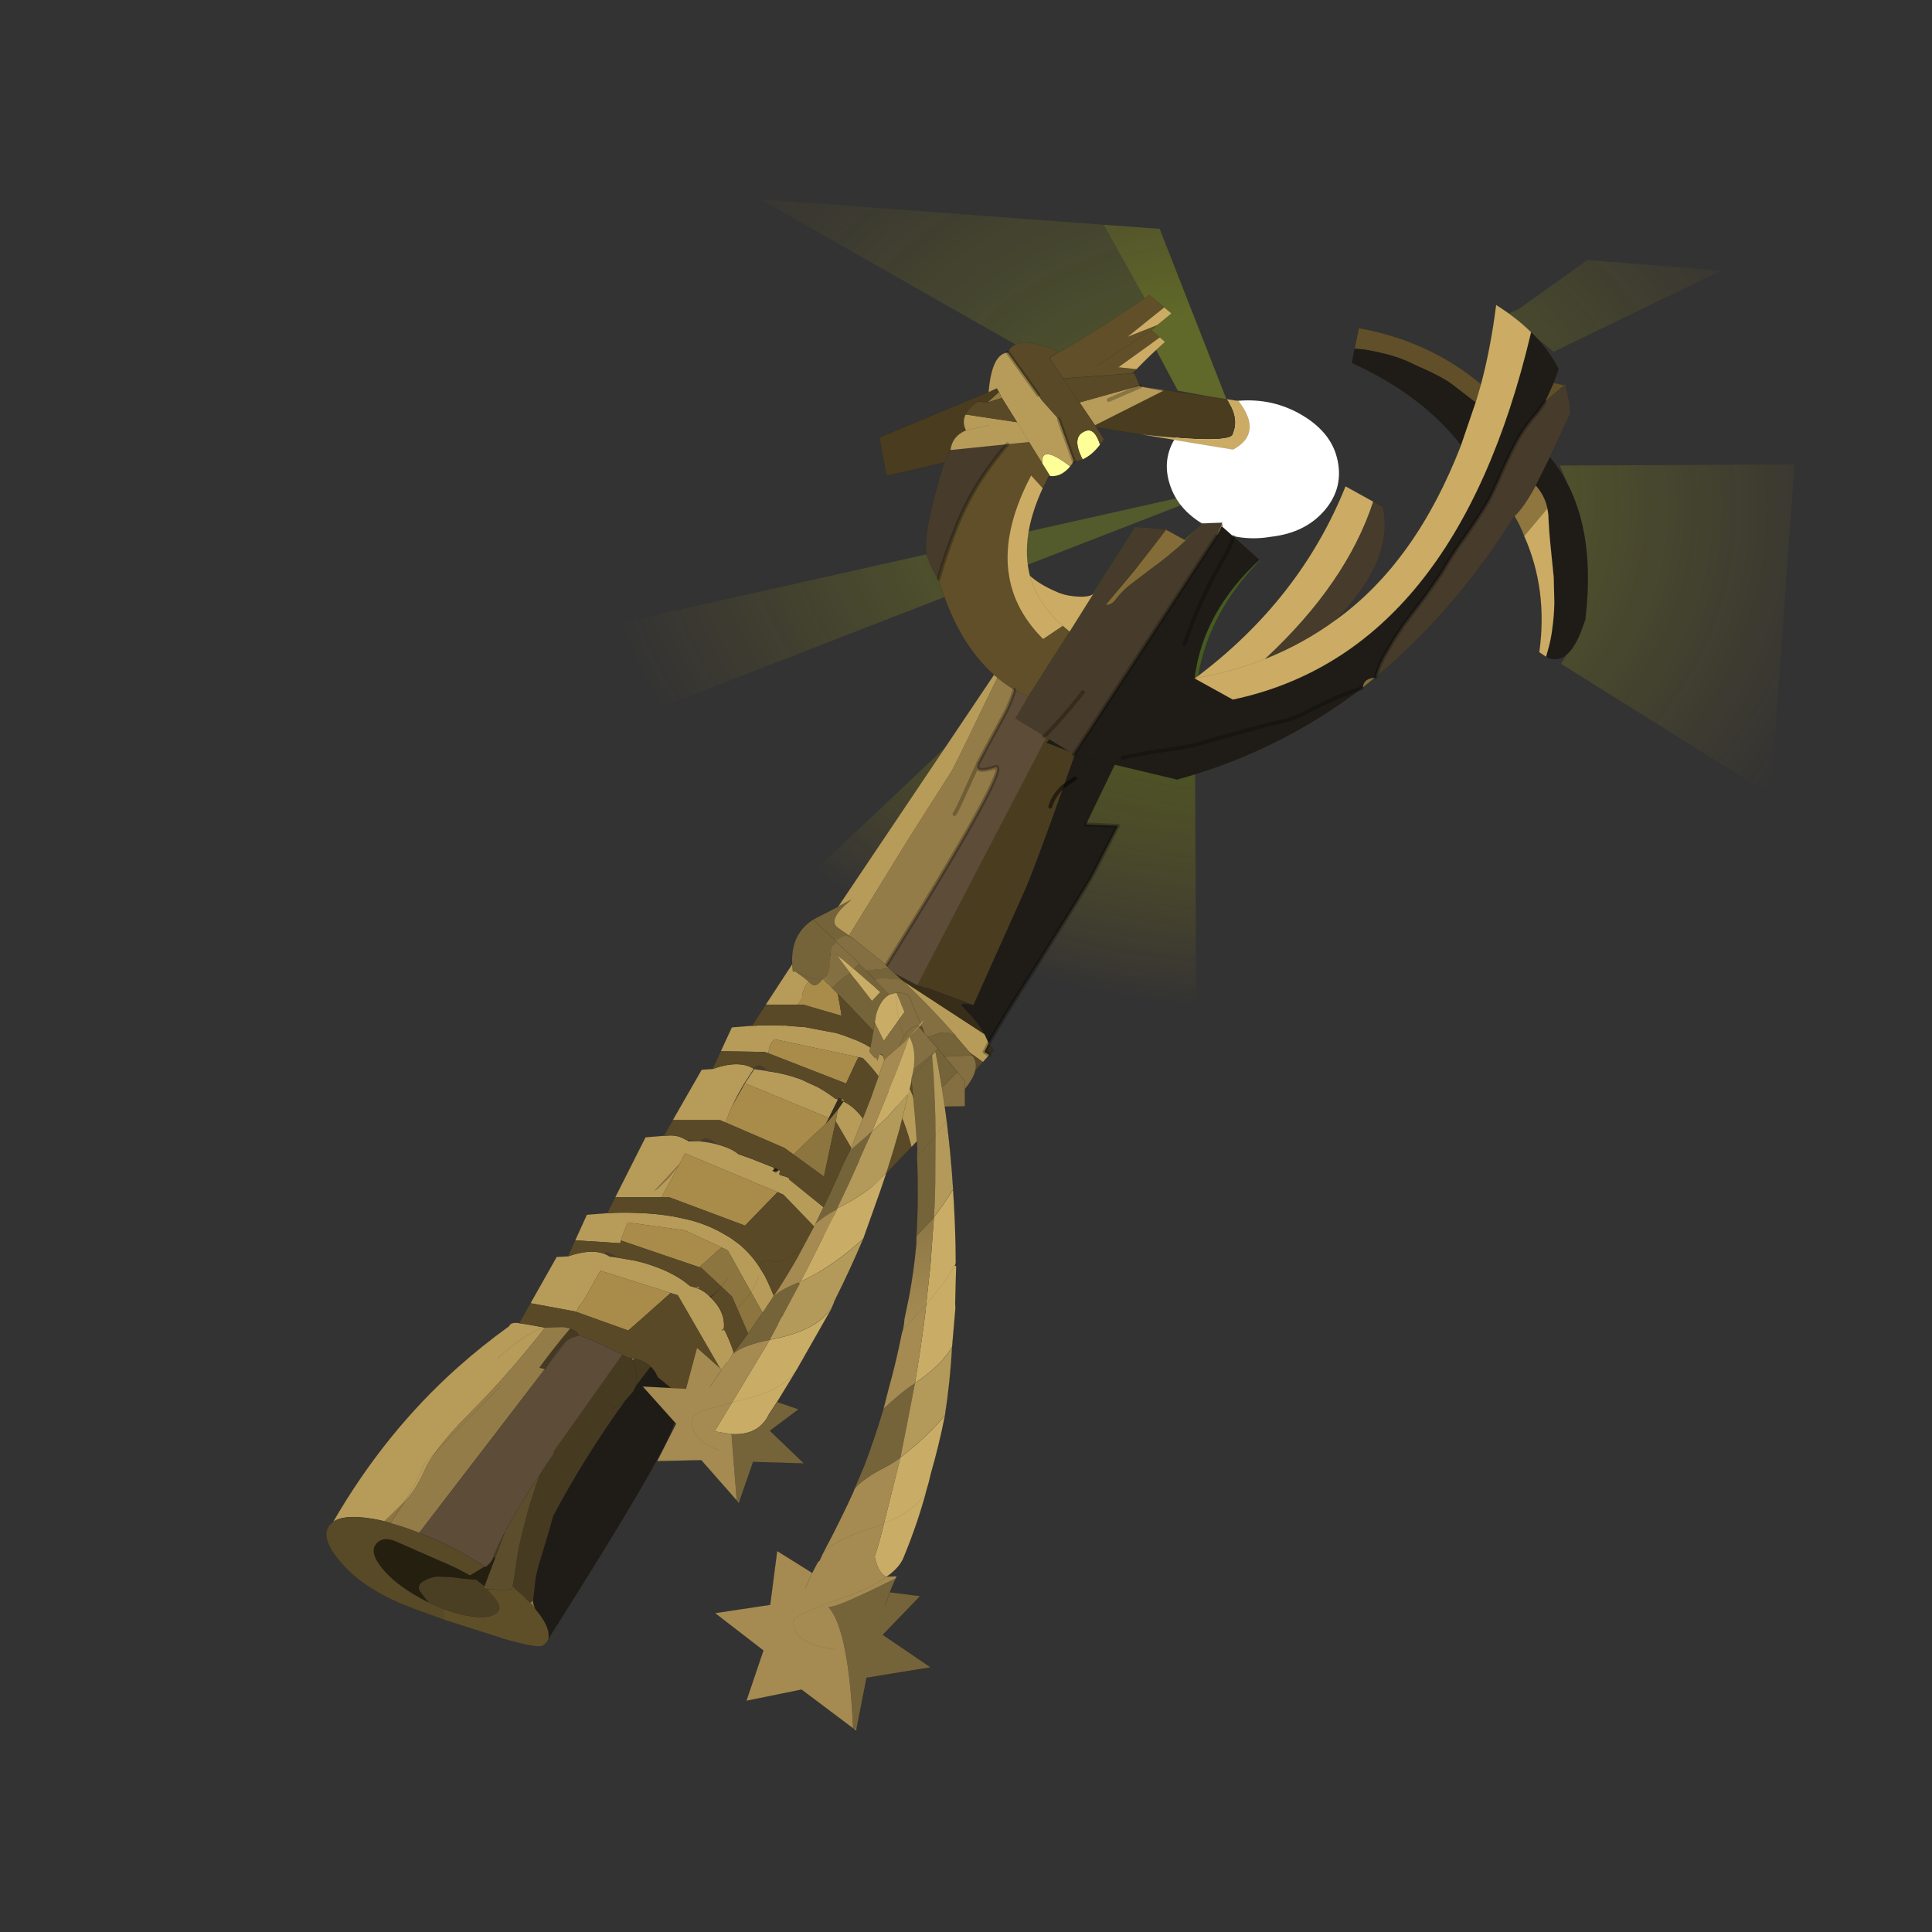 <?xml version="1.0" encoding="UTF-8" standalone="no"?>
<svg xmlns:xlink="http://www.w3.org/1999/xlink" height="440.0px" width="440.0px" xmlns="http://www.w3.org/2000/svg">
  <rect width="100%" height="100%" fill="#333333" stroke="none"/>
  <g transform="matrix(10.0, 0.0, 0.0, 10.0, 0.0, 0.0)">
    <use height="44.0" transform="matrix(0.909, 0.0, 0.0, 0.909, 2.0, 2.0)" width="44.0" xlink:href="#sprite0"/>
  </g>
  <defs>
    <g id="sprite0" transform="matrix(1.0, 0.0, 0.0, 1.0, 0.0, 0.0)">
      <use height="44.0" transform="matrix(1.0, 0.0, 0.0, 1.0, 0.0, 0.0)" width="44.0" xlink:href="#shape0"/>
      <use height="395.55" transform="matrix(0.097, 0.0, 0.0, 0.097, 5.975, 2.791)" width="379.2" xlink:href="#sprite1"/>
    </g>
    <g id="shape0" transform="matrix(1.0, 0.0, 0.0, 1.0, 0.0, 0.0)">
      <path d="M44.0 44.0 L0.0 44.0 0.0 0.0 44.0 0.0 44.0 44.0" fill="#43adca" fill-opacity="0.0" fill-rule="evenodd" stroke="none"/>
    </g>
    <g id="sprite1" transform="matrix(1.0, 0.0, 0.0, 1.0, 168.75, 115.35)">
      <use height="395.55" transform="matrix(1.0, 0.0, 0.0, 1.0, -168.75, -115.35)" width="379.2" xlink:href="#shape1"/>
    </g>
    <g id="shape1" transform="matrix(1.0, 0.0, 0.0, 1.0, 168.75, 115.35)">
      <path d="M136.4 -85.75 L139.2 -86.95 157.0 -99.65 191.5 -96.9 148.25 -75.95 136.4 -85.75" fill="url(#gradient0)" fill-rule="evenodd" stroke="none"/>
      <path d="M149.85 -46.55 L210.45 -46.85 204.35 38.5 150.15 4.65 Q163.85 -15.7 149.85 -46.55" fill="url(#gradient1)" fill-rule="evenodd" stroke="none"/>
      <path d="M32.05 -108.75 L46.5 -107.7 63.8 -63.55 51.2 -65.9 41.4 -84.25 44.7 -86.1 32.05 -108.75" fill="url(#gradient2)" fill-rule="evenodd" stroke="none"/>
      <path d="M41.4 -84.25 L21.5 -73.75 11.05 -76.8 -56.7 -115.35 32.05 -108.75 44.7 -86.1 41.4 -84.25" fill="url(#gradient3)" fill-rule="evenodd" stroke="none"/>
      <path d="M-100.2 -4.25 L64.45 -41.15 -89.55 18.65 Q-96.1 7.7 -100.2 -4.25" fill="url(#gradient4)" fill-rule="evenodd" stroke="none"/>
      <path d="M40.25 -30.65 L48.85 -29.5 52.8 -27.35 57.25 -31.25 62.6 -30.6 72.25 -22.0 Q59.3 -8.55 56.5 7.35 L55.55 9.2 55.95 98.7 Q10.25 95.85 -30.1 73.4 -39.25 68.3 -47.55 62.75 L23.3 -4.1 40.25 -30.65" fill="url(#gradient5)" fill-rule="evenodd" stroke="none"/>
      <path d="M65.95 -63.2 Q74.95 -64.2 82.55 -60.0 90.55 -55.55 92.3 -48.55 94.2 -41.05 89.2 -35.1 84.2 -29.15 75.15 -28.15 66.3 -26.65 58.3 -31.1 50.7 -35.3 48.8 -42.8 47.05 -49.8 52.05 -55.75 57.05 -61.7 65.95 -63.2" fill="#ffffff" fill-rule="evenodd" stroke="none"/>
      <path d="M18.05 -74.35 L20.65 -75.85 Q31.55 -82.15 43.85 -90.65 L47.7 -87.4 38.2 -79.8 45.95 -82.9 44.4 -81.55 46.55 -79.65 35.85 -71.95 40.55 -71.45 39.6 -70.6 39.3 -70.35 21.55 -69.05 18.05 -74.35 M17.85 -43.8 L16.3 -40.7 13.3 -44.0 Q-0.25 -18.3 16.4 -1.75 L21.45 -5.15 23.25 -3.65 12.5 13.2 9.0 11.4 Q6.65 9.95 4.6 8.25 L3.7 7.5 Q-6.0 -1.15 -10.6 -17.35 -8.55 -24.5 -5.75 -31.35 -1.3 -42.35 7.15 -52.05 L12.8 -52.6 16.2 -47.1 18.15 -43.95 17.85 -43.8 M96.85 -76.75 L97.95 -82.05 Q116.0 -78.85 129.5 -67.6 L128.1 -62.85 122.0 -67.55 120.95 -68.3 119.15 -69.35 116.7 -70.6 115.0 -71.4 113.3 -72.15 111.75 -72.9 110.2 -73.6 108.55 -74.25 105.6 -75.2 103.0 -75.8 100.9 -76.25 99.5 -76.5 96.85 -76.75 M148.25 -67.9 L151.05 -67.3 145.95 -62.95 146.2 -63.4 148.25 -67.9 M30.25 -72.35 L44.4 -81.55 30.25 -72.35" fill="#604f28" fill-rule="evenodd" stroke="none"/>
      <path d="M31.1 -51.95 Q29.0 -49.2 26.6 -48.15 23.5 -54.15 27.4 -55.5 29.7 -56.35 31.1 -51.95 M23.4 -46.35 Q21.05 -43.5 18.15 -43.85 L18.15 -43.95 16.2 -47.1 Q15.7 -52.25 23.4 -46.35" fill="#ffff99" fill-rule="evenodd" stroke="none"/>
      <path d="M41.45 -67.0 L47.5 -66.1 47.45 -65.85 41.45 -67.0 M-7.55 -50.6 L-7.5 -50.55 -7.65 -50.4 -7.55 -50.6" fill="#7d6735" fill-rule="evenodd" stroke="none"/>
      <path d="M2.3 -65.55 L4.45 -66.5 2.35 -65.4 Q2.25 -65.5 2.3 -65.55" fill="#b09b1c" fill-rule="evenodd" stroke="none"/>
      <path d="M47.5 -66.1 L63.85 -63.7 Q67.25 -58.9 65.45 -54.75 65.35 -52.0 41.7 -54.6 L30.15 -56.45 29.8 -56.95 47.45 -65.85 47.5 -66.1 M-44.25 78.8 L-44.05 78.55 -43.45 78.8 -44.25 78.8 M-9.15 -47.35 L-24.05 -43.9 -25.9 -53.8 2.3 -65.55 Q2.25 -65.5 2.35 -65.4 L4.45 -66.5 5.0 -65.55 2.05 -62.85 -0.5 -63.1 Q-2.85 -61.45 -3.65 -59.75 -4.6 -57.75 -3.55 -55.65 -7.05 -54.2 -7.55 -50.6 L-7.65 -50.4 -9.15 -47.35 M24.3 28.05 L24.55 28.15 21.7 36.25 Q13.85 58.4 11.2 64.2 L-1.6 92.8 -12.25 88.85 Q-12.75 88.6 -13.25 88.5 L-14.75 88.1 -16.05 87.75 -16.1 87.7 17.2 23.65 18.0 24.15 17.25 25.05 23.1 27.3 24.3 28.05 M18.25 41.55 Q18.75 39.85 19.7 38.5 20.4 37.5 21.25 36.65 L21.7 36.25 21.25 36.65 Q20.4 37.5 19.7 38.5 18.75 39.85 18.25 41.55" fill="#4a3c1f" fill-rule="evenodd" stroke="none"/>
      <path d="M20.35 -76.15 L20.3 -76.1 20.35 -76.15" fill="#8f7d16" fill-rule="evenodd" stroke="none"/>
      <path d="M5.75 -64.0 L2.05 -62.85 5.0 -65.55 5.75 -64.0" fill="#957a40" fill-rule="evenodd" stroke="none"/>
      <path d="M48.15 -30.0 L53.25 -27.2 Q49.05 -23.3 44.2 -19.8 L38.55 -15.5 Q36.65 -13.9 35.35 -12.2 34.05 -10.35 32.55 -10.6 L39.75 -19.15 44.5 -25.25 48.15 -30.0 M62.4 -30.9 L62.7 -31.5 62.8 -30.65 62.4 -30.75 62.4 -30.9 M151.05 -67.3 L151.25 -67.55 151.3 -67.2 151.05 -67.3 M102.1 8.2 L98.95 10.8 Q99.1 8.4 102.1 8.2 M-127.8 243.35 L-127.9 242.85 -127.05 243.45 -127.0 243.5 -127.8 243.35 M-126.95 243.6 L-126.75 243.7 -127.3 243.6 -127.45 243.55 -126.95 243.6" fill="#836c38" fill-rule="evenodd" stroke="none"/>
      <path d="M29.4 -13.45 L40.4 -30.7 47.95 -30.15 48.15 -30.0 44.5 -25.25 39.75 -19.15 32.55 -10.6 Q34.05 -10.35 35.35 -12.2 36.65 -13.9 38.55 -15.5 L44.2 -19.8 Q49.05 -23.3 53.25 -27.2 L57.1 -31.35 57.3 -31.6 62.65 -31.8 62.4 -30.9 61.15 -28.3 24.3 28.05 23.1 27.3 18.0 24.15 17.2 23.65 16.7 23.35 9.25 18.75 12.5 13.2 23.25 -3.65 29.4 -13.45 M101.65 -37.25 L104.15 -35.85 Q107.2 -22.35 92.15 -6.8 83.55 -0.5 73.7 3.4 94.75 -16.15 101.65 -37.25 M151.4 -66.95 Q152.35 -63.7 152.6 -60.05 L147.3 -48.7 143.65 -41.4 Q140.45 -35.55 138.15 -33.5 122.45 -8.5 102.25 8.15 103.4 4.25 105.3 1.25 L107.05 -1.75 109.65 -5.65 114.95 -12.6 119.15 -18.6 121.65 -22.75 123.45 -25.5 Q127.85 -31.45 131.55 -37.7 L133.6 -42.0 Q136.2 -48.1 138.4 -52.25 140.55 -56.4 143.95 -60.15 L145.95 -62.95 151.05 -67.3 151.4 -66.95 M-10.6 -17.35 Q-11.85 -18.5 -13.5 -22.95 -15.25 -27.5 -9.15 -47.35 L-7.65 -50.4 -7.5 -50.55 7.15 -52.05 Q-1.3 -42.35 -5.75 -31.35 -8.55 -24.5 -10.6 -17.35 M26.7 11.95 Q21.95 18.05 17.5 22.6 L16.7 23.35 17.5 22.6 Q21.95 18.05 26.7 11.95 M-50.65 98.1 L-50.5 97.95 -50.6 98.05 -50.65 98.1 M-37.8 79.55 L-38.05 79.5 Q-36.35 77.0 -32.15 80.85 L-37.8 79.55 M-77.6 134.0 L-77.55 133.95 -77.5 133.8 -77.6 134.0 M-93.7 158.0 L-95.6 157.75 Q-96.25 157.3 -97.05 157.0 -96.35 156.05 -93.75 157.9 L-93.7 158.0 M-111.8 186.15 Q-110.95 183.85 -109.4 181.85 L-107.9 180.3 -106.7 179.5 -111.8 186.15 M-58.2 109.35 L-58.35 109.25 -58.2 109.35 -60.6 113.0 -64.0 119.05 Q-62.55 115.9 -60.75 112.95 L-58.35 109.25 Q-56.95 107.25 -54.9 109.8 L-58.2 109.35 M-67.6 128.85 Q-69.6 128.25 -72.2 128.0 -70.65 126.2 -67.6 128.85" fill="#473b2b" fill-rule="evenodd" stroke="none"/>
      <path d="M62.8 -30.65 L65.55 -28.2 72.25 -22.2 Q57.65 -8.7 55.5 8.4 L55.55 8.45 65.4 13.9 Q122.95 1.7 142.45 -81.0 147.05 -76.5 149.55 -71.45 L148.25 -67.9 146.2 -63.4 145.95 -62.95 143.95 -60.15 Q140.55 -56.4 138.4 -52.25 136.2 -48.1 133.6 -42.0 L131.55 -37.7 Q127.85 -31.45 123.45 -25.5 L121.65 -22.75 119.15 -18.6 114.95 -12.6 109.65 -5.65 107.05 -1.75 105.3 1.25 Q103.4 4.25 102.25 8.15 L102.1 8.2 Q99.1 8.4 98.95 10.8 L98.7 10.95 Q77.35 27.3 51.0 34.55 L34.9 30.7 27.55 45.95 27.5 46.15 35.7 46.5 29.35 58.85 Q27.1 63.0 14.35 83.15 5.05 97.65 2.35 102.7 L1.25 100.3 27.5 46.15 1.25 100.3 Q-0.6 97.1 -3.05 94.65 L-4.0 93.65 Q-6.15 91.75 -1.6 92.8 L11.2 64.2 Q13.85 58.4 21.7 36.25 L24.65 34.25 21.7 36.25 24.55 28.15 24.3 28.05 61.15 -28.3 61.55 -28.95 62.4 -30.75 62.8 -30.65 M124.35 -51.85 Q114.1 -64.95 96.15 -73.05 L96.85 -76.75 99.5 -76.5 100.9 -76.25 103.0 -75.8 105.6 -75.2 108.55 -74.25 110.2 -73.6 111.75 -72.9 113.3 -72.15 115.0 -71.4 116.7 -70.6 119.15 -69.35 120.95 -68.3 122.0 -67.55 128.1 -62.85 124.35 -51.85 M147.3 -48.7 Q159.75 -33.7 156.4 -6.45 L156.25 -6.3 Q152.4 5.9 146.3 2.85 L146.95 0.55 Q147.65 -2.05 147.95 -4.65 148.4 -7.85 148.45 -11.15 L148.3 -17.6 147.45 -26.05 Q147.05 -29.95 146.9 -33.9 L146.65 -35.5 Q146.0 -38.75 143.65 -41.4 L147.3 -48.7 M-75.25 196.5 Q-74.95 196.45 -75.65 198.25 L-76.35 199.4 -78.95 200.9 Q-80.8 208.25 -111.4 256.5 -110.75 253.65 -114.6 249.0 L-114.85 248.65 -115.0 248.2 Q-115.35 247.5 -115.35 246.6 L-114.7 241.05 Q-114.3 238.65 -113.55 236.35 L-112.0 231.2 Q-111.0 228.05 -110.15 224.7 -102.25 209.8 -91.65 195.05 L-89.65 192.8 -89.0 191.65 -88.85 191.2 -85.0 186.15 Q-83.95 187.1 -83.35 188.4 L-83.05 189.0 Q-80.8 190.7 -78.75 192.6 L-75.25 196.5 M34.9 30.7 L24.55 28.15 34.9 30.7 M52.95 -0.5 Q55.9 -9.2 60.3 -17.7 L62.65 -21.95 Q64.65 -25.1 65.55 -28.2 64.65 -25.1 62.65 -21.95 L60.3 -17.7 Q55.9 -9.2 52.95 -0.5 M36.95 28.9 Q43.8 27.45 50.65 26.55 L54.95 25.75 72.1 21.0 76.85 19.8 Q81.2 18.95 84.65 17.05 91.1 13.45 98.7 10.95 91.1 13.45 84.65 17.05 81.2 18.95 76.85 19.8 L72.1 21.0 54.95 25.75 50.65 26.55 Q43.8 27.45 36.95 28.9 M23.1 27.3 L17.25 25.05 18.0 24.15 23.1 27.3 M-83.05 189.0 L-82.35 192.0 -82.05 193.3 Q-81.8 193.95 -82.0 194.7 -82.55 196.2 -84.85 197.85 -88.2 200.15 -90.6 202.4 L-91.65 203.1 -90.6 202.4 Q-88.2 200.15 -84.85 197.85 -82.55 196.2 -82.0 194.7 -81.8 193.95 -82.05 193.3 L-82.35 192.0 -83.05 189.0" fill="#1f1c17" fill-rule="evenodd" stroke="none"/>
      <path d="M47.95 -30.15 L48.25 -30.15 48.15 -30.0 47.95 -30.15 M57.1 -31.35 L57.15 -31.55 57.3 -31.6 57.1 -31.35 M140.65 -28.35 Q139.65 -31.0 138.15 -33.5 140.45 -35.55 143.65 -41.4 146.0 -38.75 146.65 -35.5 L140.65 -28.35 M61.15 -28.3 L62.4 -30.9 62.4 -30.75 61.55 -28.95 61.15 -28.3 M-37.95 80.25 L-38.7 82.55 -39.05 81.55 -39.15 81.2 -38.4 80.15 -37.95 80.25 M-38.05 79.5 L-37.8 79.55 -38.1 79.55 -38.05 79.5 M-77.65 134.1 L-80.15 137.3 -82.65 139.7 -83.25 140.25 -84.15 140.95 -77.5 133.8 -77.55 133.95 -77.6 134.0 -77.65 134.1 M-73.25 165.8 Q-72.9 165.5 -73.0 165.4 -72.15 165.55 -72.5 166.1 L-73.25 165.8 M-89.6 184.65 L-89.9 183.95 -89.15 184.1 -89.6 184.65 M-116.15 247.2 L-115.35 246.6 Q-115.35 247.5 -115.0 248.2 L-114.85 248.65 -115.55 247.75 -116.15 247.2 M-35.6 117.0 Q-34.75 117.1 -35.15 117.7 L-35.85 117.4 -35.6 117.0 M-36.55 117.15 L-36.6 117.2 -37.35 116.9 -36.55 117.15 M-49.15 137.65 L-49.65 137.3 -49.1 137.6 -49.15 137.65 M-148.45 220.95 L-152.2 226.6 Q-153.0 226.3 -153.75 226.15 L-148.45 220.95 M-126.95 237.4 Q-127.55 238.0 -127.75 237.9 L-127.85 237.85 -126.95 237.4" fill="#8e763e" fill-rule="evenodd" stroke="none"/>
      <path d="M151.3 -67.2 L151.4 -66.95 151.05 -67.3 151.3 -67.2" fill="#66542c" fill-rule="evenodd" stroke="none"/>
      <path d="M55.5 8.4 L55.6 8.4 55.55 8.45 55.5 8.4" fill="#937a42" fill-rule="evenodd" stroke="none"/>
      <path d="M41.35 -67.2 L41.45 -67.0 47.45 -65.85 29.8 -56.95 25.8 -62.85 41.35 -67.2 M24.35 -47.65 L23.4 -46.35 Q15.7 -52.25 16.2 -47.1 L12.8 -52.6 7.15 -52.05 -7.5 -50.55 -7.55 -50.6 Q-7.05 -54.2 -3.55 -55.65 -4.6 -57.75 -3.65 -59.75 L9.65 -57.75 5.75 -64.0 5.0 -65.55 4.45 -66.5 2.3 -65.55 Q3.15 -75.5 7.3 -75.75 L15.1 -64.85 16.05 -63.45 20.45 -58.5 24.35 -47.65 M2.5 105.65 L0.85 107.5 -24.4 89.5 -38.3 83.7 -38.7 82.55 -37.95 80.25 -24.65 83.4 1.25 100.3 2.35 102.7 1.25 104.9 2.5 105.65 M-14.7 124.75 L-14.65 124.8 -14.45 126.1 -17.6 129.45 Q-21.0 115.8 -30.15 106.5 L-31.3 106.25 -53.05 101.6 -53.95 102.8 Q-54.35 103.4 -54.55 105.25 L-55.5 104.9 -66.85 104.7 -64.0 98.55 -58.9 98.15 -58.8 98.15 Q-54.55 97.9 -50.65 98.1 L-50.6 98.05 -45.65 98.45 -45.55 98.4 -37.1 100.0 -35.3 100.55 -31.65 101.95 -29.75 102.85 -29.15 103.2 -27.4 104.25 -26.6 104.85 Q-25.55 105.5 -24.65 106.2 -21.85 108.55 -19.85 111.55 L-18.15 114.2 Q-16.8 116.75 -15.25 122.6 L-14.7 124.75 M-24.75 136.95 Q-25.55 136.1 -25.15 137.8 L-26.85 140.45 -37.15 122.85 -36.65 119.85 -35.2 117.75 -35.15 117.7 Q-33.5 118.5 -32.25 119.7 -28.2 123.45 -28.65 127.85 L-29.25 128.45 -28.5 128.3 Q-26.95 131.2 -24.75 136.95 M-34.7 151.55 L-33.65 152.95 -36.5 156.4 -40.9 151.9 -50.7 141.75 -52.2 141.1 -76.1 131.1 -77.5 133.8 -84.15 140.95 -83.25 140.25 -82.65 139.7 -80.15 137.3 -77.65 134.1 -82.15 142.4 -94.1 142.4 -86.3 126.95 -81.5 126.55 -80.55 126.5 Q-78.05 126.25 -75.95 127.55 -75.5 127.7 -75.15 128.0 L-73.0 127.95 -72.2 128.0 Q-69.6 128.25 -67.6 128.85 L-67.55 128.85 Q-64.1 129.75 -62.3 131.3 L-59.2 132.4 -53.1 134.8 -53.15 134.85 -53.15 135.0 -53.2 135.15 -53.25 135.3 -53.3 135.35 -53.35 135.4 -53.6 135.4 -53.5 135.45 -53.4 135.45 Q-53.5 135.9 -52.9 135.7 L-52.4 135.55 -52.05 135.45 -51.9 135.45 -51.75 135.45 Q-51.45 135.5 -51.6 135.95 L-51.65 136.05 Q-51.8 136.5 -51.6 136.65 L-50.7 136.95 -50.1 137.1 -49.65 137.3 -49.15 137.65 -49.25 137.8 -36.0 148.5 -36.2 148.75 -36.85 149.15 -34.7 151.55 M-50.35 174.1 L-53.7 176.4 -59.05 166.9 -65.05 156.15 -66.65 155.4 -76.05 151.0 -90.8 148.95 Q-91.8 150.9 -92.65 153.6 L-92.8 154.2 -92.85 154.3 -104.45 153.55 -101.45 146.95 -96.35 146.55 -96.2 146.55 Q-92.55 146.3 -89.2 146.45 -82.15 146.6 -76.45 147.95 L-74.5 148.4 Q-70.15 149.6 -66.6 151.6 L-64.8 152.65 -64.1 153.1 -62.05 154.6 Q-59.25 156.95 -57.2 159.95 L-55.55 162.6 Q-54.25 165.05 -51.95 170.85 -52.7 170.3 -51.6 172.2 L-50.95 173.55 -50.35 174.1 M-63.35 183.0 Q-62.95 184.5 -59.9 182.2 L-66.2 188.1 -77.95 167.75 -79.8 167.15 -97.95 161.4 -101.4 167.5 Q-102.2 169.1 -103.5 170.6 L-103.55 170.65 -104.15 172.05 -104.6 171.9 -116.0 169.8 -109.25 157.85 -106.35 157.7 Q-100.6 155.7 -97.05 157.0 -96.25 157.3 -95.6 157.75 L-93.7 158.0 -89.05 158.8 Q-86.1 159.45 -83.4 160.5 -79.55 161.9 -76.4 164.1 L-74.8 165.35 -73.25 165.8 -72.55 166.15 -72.5 166.1 Q-70.85 166.85 -69.65 168.15 L-69.45 168.35 Q-65.65 172.0 -66.05 176.3 L-66.65 176.85 -65.9 176.7 Q-64.4 179.65 -63.35 183.0 M-167.0 226.3 Q-153.65 203.2 -134.9 186.45 -128.5 180.75 -121.55 175.75 -121.1 174.6 -118.95 174.95 L-116.95 175.25 -112.25 176.1 -107.6 175.95 -112.25 176.1 Q-121.55 188.0 -131.2 197.7 -137.3 203.8 -140.5 208.25 -142.45 210.9 -143.35 212.95 -145.85 218.5 -148.45 220.95 -145.25 215.95 -143.4 211.3 L-140.5 208.25 -143.4 211.3 Q-145.25 215.95 -148.45 220.95 L-153.75 226.15 -154.9 225.85 Q-163.75 224.0 -167.0 226.3 M-79.25 122.5 L-71.8 109.5 -69.0 109.3 Q-62.1 106.85 -58.35 109.25 L-60.75 112.95 Q-62.55 115.9 -64.0 119.05 L-64.4 119.9 -65.4 122.45 -65.65 123.1 -67.05 122.5 -79.25 122.5 M-55.25 92.7 L-45.95 78.45 -44.25 78.8 -38.4 80.15 -39.15 81.2 -41.25 84.3 Q-44.35 86.5 -45.15 88.15 -46.05 90.3 -45.8 90.95 L-47.0 92.7 -55.25 92.7 M-44.05 78.55 L3.7 7.5 4.6 8.25 0.25 17.15 Q-6.95 32.15 -7.55 32.85 L-18.45 50.0 -35.85 78.3 Q-31.25 77.0 -32.15 80.85 -36.35 77.0 -38.05 79.5 L-38.1 79.55 -39.95 79.25 -43.45 78.8 -44.05 78.55 M12.8 -52.6 L9.65 -57.75 12.8 -52.6 M33.35 -63.5 L41.45 -67.0 33.35 -63.5 M-45.55 98.4 L-45.65 98.45 -45.55 98.4 M-38.5 147.15 L-36.85 149.15 -40.9 151.9 -36.85 149.15 -38.5 147.15 M-124.55 184.3 L-124.0 183.55 Q-121.4 181.3 -118.5 179.2 -116.5 177.9 -114.35 176.75 L-114.1 176.65 Q-113.25 176.15 -112.25 176.1 -113.25 176.15 -114.1 176.65 L-114.35 176.75 Q-116.5 177.9 -118.5 179.2 -121.4 181.3 -124.0 183.55 L-124.55 184.3 M-57.1 163.15 Q-57.9 165.15 -59.05 166.9 -57.9 165.15 -57.1 163.15 M-37.35 116.9 L-36.6 117.2 -38.95 121.95 -60.6 113.0 -58.2 109.35 -54.9 109.8 -54.85 109.8 -54.85 109.85 Q-50.05 110.5 -46.0 112.05 L-41.7 114.05 Q-39.4 115.35 -37.35 116.9 M-54.9 109.8 L-54.85 109.85 -54.9 109.8 M2.4 -56.95 L-3.55 -55.65 2.4 -56.95" fill="#b79b59" fill-rule="evenodd" stroke="none"/>
      <path d="M2.35 102.7 L3.75 104.55 2.5 105.65 1.25 104.9 2.35 102.7 M-51.35 172.35 L-50.35 172.85 -50.95 173.55 -51.35 172.35 M-36.2 148.75 Q-35.55 150.25 -34.7 151.55 L-36.85 149.15 -36.2 148.75" fill="#342c18" fill-rule="evenodd" stroke="none"/>
      <path d="M-50.35 172.85 L-49.1 173.05 -50.35 174.1 -50.95 173.55 -50.35 172.85 M-32.15 80.85 Q-28.35 81.9 -24.65 83.4 L-37.95 80.25 -38.4 80.15 -44.25 78.8 -43.45 78.8 -39.95 79.25 -38.1 79.55 -37.8 79.55 -32.15 80.85 M-16.1 87.7 L-16.05 87.75 -14.75 88.1 -13.25 88.5 Q-12.75 88.6 -12.25 88.85 L-1.6 92.8 Q-6.15 91.75 -4.0 93.65 L-3.05 94.65 Q-0.6 97.1 1.25 100.3 L-24.65 83.4 Q-22.5 84.3 -20.35 85.45 L-16.1 87.7 M-37.95 80.25 L-37.8 79.55 -37.95 80.25 M-69.65 168.15 Q-68.6 167.55 -67.5 166.4 L-67.3 166.3 -69.45 168.35 -69.65 168.15 M-36.15 116.85 L-35.6 117.0 -35.85 117.4 -36.25 117.25 -36.55 117.15 -36.25 117.25 -35.85 117.4 -35.2 117.75 -36.65 119.85 -38.5 122.1 -39.85 123.6 -38.95 121.95 -36.6 117.2 -36.55 117.15 -36.3 116.75 -36.15 116.85 M-53.2 135.15 L-53.15 135.0 -53.15 135.05 -53.2 135.15 M-53.1 134.8 L-52.5 135.05 -52.35 135.15 -52.6 135.15 -52.5 135.05 -52.7 135.2 -52.85 135.25 -53.1 134.9 -53.1 134.8 M-51.95 170.85 L-51.35 172.35 -51.6 172.2 -51.35 172.35 -50.95 173.55 -51.6 172.2 Q-52.7 170.3 -51.95 170.85" fill="#382d19" fill-rule="evenodd" stroke="none"/>
      <path d="M-38.7 82.55 L-38.3 83.7 Q-36.5 89.3 -35.7 95.55 L-45.55 92.7 -43.65 92.7 -45.55 92.7 -47.0 92.7 -45.8 90.95 Q-46.05 90.3 -45.15 88.15 -44.35 86.5 -41.25 84.3 L-39.6 83.15 -38.7 82.55 M-77.5 133.8 L-76.1 131.1 -52.2 141.1 -60.6 149.75 -80.25 142.4 -82.15 142.4 -77.65 134.1 -77.6 134.0 -77.5 133.8 M-72.4 160.5 L-92.65 153.6 Q-91.8 150.9 -90.8 148.95 L-76.05 151.0 -66.65 155.4 -67.45 156.05 -72.4 160.5 M-104.15 172.05 L-103.55 170.65 -103.5 170.6 Q-102.2 169.1 -101.4 167.5 L-97.95 161.4 -79.8 167.15 -87.0 173.55 -90.75 176.85 -104.15 172.05 M-31.3 106.25 L-31.5 106.65 -32.05 107.75 -34.5 113.05 -54.55 105.25 Q-54.35 103.4 -53.95 102.8 L-53.05 101.6 -31.3 106.25 M-38.95 121.95 L-39.85 123.6 -43.1 126.55 -47.55 130.9 -48.05 131.4 -50.4 129.7 -65.65 123.1 -65.4 122.45 -64.4 119.9 -64.0 119.05 -60.6 113.0 -38.95 121.95 M-53.15 134.85 L-53.1 134.8 -53.1 134.9 -53.0 135.3 -53.35 135.4 -53.3 135.35 -53.25 135.3 -53.2 135.15 -53.15 135.05 -53.1 134.9 -53.15 134.85" fill="#a98c4a" fill-rule="evenodd" stroke="none"/>
      <path d="M-106.7 179.5 L-107.9 180.3 -109.4 181.85 Q-110.95 183.85 -111.8 186.15 L-111.9 186.4 -112.0 186.85 -112.3 186.8 -113.75 186.5 Q-110.95 182.5 -105.75 176.3 -104.25 176.8 -103.45 178.1 -105.35 178.65 -106.05 179.05 L-106.7 179.5 M-89.9 183.95 L-89.6 184.65 -89.15 184.1 Q-86.55 184.7 -85.0 186.15 L-88.85 191.2 -89.0 191.65 -89.65 192.8 -91.65 195.05 Q-102.25 209.8 -110.15 224.7 -111.0 228.05 -112.0 231.2 L-113.55 236.35 Q-114.3 238.65 -114.7 241.05 L-115.35 246.6 -116.15 247.2 Q-117.5 245.65 -119.2 244.25 L-120.1 243.45 -120.6 243.0 -120.1 240.05 -119.6 236.35 Q-118.9 231.85 -117.7 227.45 -116.25 221.7 -114.3 215.95 L-113.65 214.2 -112.25 212.0 -110.05 208.75 -109.85 207.85 -92.3 183.1 -90.9 183.85 -89.9 183.95 M-95.25 197.2 Q-93.1 196.3 -91.65 195.05 -93.1 196.3 -95.25 197.2 M-88.85 191.2 L-88.75 191.0 Q-88.1 188.2 -89.6 184.65 -88.1 188.2 -88.75 191.0 L-88.85 191.2 M-53.15 135.0 L-53.15 134.85 -53.1 134.9 -53.15 135.05 -53.15 135.0 M-52.35 135.15 L-51.7 135.4 -51.9 135.45 -52.05 135.45 -52.55 135.5 -52.05 135.45 -52.4 135.55 -52.45 135.5 -52.55 135.5 -52.6 135.55 -52.7 135.55 -52.8 135.55 -52.9 135.55 -53.0 135.3 -53.1 134.9 -52.85 135.25 -52.7 135.2 -52.6 135.15 -52.9 135.55 -52.6 135.15 -52.35 135.15 M-53.4 135.45 L-53.5 135.45 -53.6 135.4 -53.35 135.4 -53.4 135.45 M-125.15 235.6 L-125.6 235.4 Q-124.3 232.1 -122.65 228.95 L-125.15 235.6" fill="#463a20" fill-rule="evenodd" stroke="none"/>
      <path d="M-53.7 176.4 L-58.8 179.9 -62.6 171.2 -61.7 170.2 -60.9 169.35 -59.25 167.2 -59.05 166.9 -59.25 167.2 -60.9 169.35 -61.7 170.2 -62.6 171.2 -63.95 168.1 -66.7 165.5 -71.85 160.7 -72.4 160.5 -67.45 156.05 -66.65 155.4 -65.05 156.15 -59.05 166.9 -53.7 176.4 M-96.0 181.3 L-96.1 181.25 -96.05 181.25 -96.0 181.3 M-36.3 116.75 L-36.15 116.3 -36.15 116.85 -36.3 116.75 M-39.85 123.6 L-38.5 122.1 -36.65 119.85 -37.15 122.85 -37.9 126.2 -40.15 136.8 -40.2 137.1 -48.05 131.4 -47.55 130.9 -43.1 126.55 -39.85 123.6 M-49.65 137.3 L-49.05 137.5 -49.1 137.6 -49.65 137.3 M-64.8 163.0 L-65.35 163.7 -65.4 163.75 -66.7 165.5 -65.4 163.75 -65.35 163.7 -64.8 163.0" fill="#8c753e" fill-rule="evenodd" stroke="none"/>
      <path d="M-120.6 243.0 L-120.1 243.45 -120.65 243.6 -120.6 243.0 M-28.65 127.85 L-28.5 128.3 -29.25 128.45 -28.65 127.85 M-35.2 117.75 L-35.85 117.4 -35.15 117.7 -35.2 117.75 M-73.25 165.8 L-72.5 166.1 -72.55 166.15 -73.25 165.8 M-66.05 176.3 L-65.9 176.7 -66.65 176.85 -66.05 176.3 M-127.5 243.6 L-127.55 243.55 -127.65 243.5 -127.75 243.4 -127.8 243.35 -127.0 243.5 -126.95 243.6 -127.45 243.55 -127.5 243.6 M-127.45 243.55 L-127.5 243.55 -127.75 243.4 -127.5 243.55 -127.45 243.55 M-127.5 243.55 L-127.65 243.5 -127.5 243.55" fill="#766234" fill-rule="evenodd" stroke="none"/>
      <path d="M-138.35 251.55 L-145.95 248.8 -149.75 247.3 Q-159.3 243.15 -164.5 237.3 L-164.65 237.15 Q-170.65 230.4 -167.9 227.1 L-167.0 226.3 Q-163.75 224.0 -154.9 225.85 L-153.75 226.15 Q-153.0 226.3 -152.2 226.6 -148.55 227.6 -144.75 229.1 -139.95 231.0 -134.85 233.65 L-133.3 234.5 -129.8 236.55 -127.85 237.85 -131.65 240.15 Q-134.65 238.4 -138.35 236.8 L-139.1 236.5 -150.35 231.55 Q-154.05 229.8 -155.85 232.0 -157.65 234.1 -154.35 238.2 -151.05 242.3 -144.55 245.9 L-142.25 247.1 -138.5 248.75 -138.35 251.55" fill="#584927" fill-rule="evenodd" stroke="none"/>
      <path d="M-114.3 215.95 Q-116.25 221.7 -117.7 227.45 -118.9 231.85 -119.6 236.35 L-120.1 240.05 -120.6 243.0 -120.65 243.6 Q-122.4 244.0 -126.75 243.7 L-126.95 243.6 -127.0 243.5 -127.05 243.45 -127.9 242.85 -125.15 235.6 -122.65 228.95 -121.1 226.05 -116.15 217.9 -114.7 215.8 -114.3 215.95" fill="#5c4e2c" fill-rule="evenodd" stroke="none"/>
      <path d="M-113.65 214.2 L-114.3 215.95 -114.7 215.8 -113.65 214.2 M-127.55 243.55 L-127.8 243.35 -127.75 243.4 -127.65 243.5 -127.55 243.55" fill="#64532d" fill-rule="evenodd" stroke="none"/>
      <path d="M-111.4 256.5 Q-111.6 257.35 -112.75 258.2 -113.95 259.1 -123.6 256.3 L-123.75 256.2 -138.35 251.55 -138.5 248.75 Q-135.25 250.0 -132.15 250.55 -126.25 251.55 -124.45 249.45 -123.05 247.75 -127.5 243.6 L-127.45 243.55 -127.3 243.6 -126.75 243.7 Q-122.4 244.0 -120.65 243.6 L-120.1 243.45 -119.2 244.25 Q-117.5 245.65 -116.15 247.2 L-115.55 247.75 -114.85 248.65 -114.6 249.0 Q-110.75 253.65 -111.4 256.5" fill="#5f4f29" fill-rule="evenodd" stroke="none"/>
      <path d="M-142.25 247.1 L-142.9 246.4 -144.55 244.25 Q-145.4 242.7 -143.75 241.65 -142.05 240.65 -140.15 240.4 L-136.55 240.55 -132.9 241.0 -130.05 241.2 -127.9 242.85 -127.8 243.35 -127.55 243.55 -127.5 243.6 Q-123.05 247.75 -124.45 249.45 -126.25 251.55 -132.15 250.55 -135.25 250.0 -138.5 248.75 L-142.25 247.1" fill="#4b3f23" fill-rule="evenodd" stroke="none"/>
      <path d="M-130.05 241.2 L-132.9 241.0 -136.55 240.55 -140.15 240.4 Q-142.05 240.65 -143.75 241.65 -145.4 242.7 -144.55 244.25 L-142.9 246.4 -142.25 247.1 -144.55 245.9 Q-151.05 242.3 -154.35 238.2 -157.65 234.1 -155.85 232.0 -154.05 229.8 -150.35 231.55 L-139.1 236.5 -138.35 236.8 Q-134.65 238.4 -131.65 240.15 L-130.05 241.2 -131.65 240.15 -127.85 237.85 -127.75 237.9 Q-127.55 238.0 -126.95 237.4 L-126.85 237.3 Q-126.0 236.5 -125.6 235.4 L-125.15 235.6 -127.9 242.85 -130.05 241.2" fill="#251f0f" fill-rule="evenodd" stroke="none"/>
      <path d="M39.3 -70.35 L39.95 -70.4 41.35 -67.2 25.8 -62.85 21.55 -69.05 25.8 -62.85 29.8 -56.95 30.15 -56.45 32.1 -53.35 31.1 -51.95 Q29.7 -56.35 27.4 -55.5 23.5 -54.15 26.6 -48.15 25.5 -47.75 24.35 -47.65 L20.45 -58.5 16.05 -63.45 15.1 -64.85 7.3 -75.75 Q9.05 -80.55 20.35 -76.15 L20.3 -76.1 18.05 -74.35 21.55 -69.05 39.3 -70.35 M0.85 107.5 L-14.7 124.75 -15.25 122.6 Q-16.8 116.75 -18.15 114.2 L-19.85 111.55 Q-21.85 108.55 -24.65 106.2 -25.55 105.5 -26.6 104.85 L-27.4 104.25 -29.15 103.2 -29.75 102.85 -31.65 101.95 -35.3 100.55 -37.1 100.0 -45.55 98.4 -45.65 98.45 -50.6 98.05 -50.5 97.95 -50.65 98.1 Q-54.55 97.9 -58.8 98.15 L-55.25 92.7 -47.0 92.7 -45.55 92.7 -35.7 95.55 Q-36.5 89.3 -38.3 83.7 L-24.4 89.5 0.85 107.5 M-17.6 129.45 L-24.75 136.95 Q-26.95 131.2 -28.5 128.3 L-28.65 127.85 Q-28.2 123.45 -32.25 119.7 -33.5 118.5 -35.15 117.7 -34.75 117.1 -35.6 117.0 L-36.15 116.85 -36.15 116.3 -36.3 116.75 -36.55 117.15 -37.35 116.9 Q-39.4 115.35 -41.7 114.05 L-46.0 112.05 Q-50.05 110.5 -54.85 109.85 L-54.85 109.8 -54.9 109.8 Q-56.95 107.25 -58.35 109.25 -62.1 106.85 -69.0 109.3 L-66.85 104.7 -55.5 104.9 -54.55 105.25 -34.5 113.05 -32.05 107.75 -31.5 106.65 -31.3 106.25 -30.15 106.5 Q-21.0 115.8 -17.6 129.45 M-26.85 140.45 L-34.3 152.05 -36.2 148.75 -36.0 148.5 -49.25 137.8 -49.15 137.65 -49.1 137.6 -49.05 137.5 -49.65 137.3 -50.1 137.1 -50.7 136.95 -51.6 136.65 Q-51.8 136.5 -51.65 136.05 L-51.6 135.95 Q-51.45 135.5 -51.75 135.45 L-51.9 135.45 -51.7 135.4 -52.35 135.15 -52.5 135.05 -53.1 134.8 -59.2 132.4 -62.3 131.3 Q-64.1 129.75 -67.55 128.85 L-67.6 128.85 Q-70.65 126.2 -72.2 128.0 L-73.0 127.95 -74.85 127.7 -75.95 127.55 Q-78.05 126.25 -80.55 126.5 L-81.5 126.55 -81.55 126.5 -79.25 122.5 -67.05 122.5 -65.65 123.1 -50.4 129.7 -48.05 131.4 -40.2 137.1 -40.15 136.8 -37.9 126.2 -37.15 122.85 -26.85 140.45 M-36.5 156.4 L-45.8 167.45 -45.85 167.5 -50.35 172.85 -51.35 172.35 -51.95 170.85 Q-54.25 165.05 -55.55 162.6 L-57.2 159.95 Q-59.25 156.95 -62.05 154.6 L-64.1 153.1 -64.8 152.65 -66.6 151.6 Q-70.15 149.6 -74.5 148.4 L-76.45 147.95 Q-82.15 146.6 -89.2 146.45 -92.55 146.3 -96.2 146.55 L-94.1 142.4 -82.15 142.4 -80.25 142.4 -60.6 149.75 -52.2 141.1 -50.7 141.75 -40.9 151.9 -43.35 153.65 -46.8 156.25 -49.55 158.15 Q-51.25 159.1 -52.4 159.15 L-53.35 159.05 Q-55.55 158.4 -57.2 159.95 -55.55 158.4 -53.35 159.05 L-52.4 159.15 Q-51.25 159.1 -49.55 158.15 L-46.8 156.25 -43.35 153.65 -40.9 151.9 -36.5 156.4 M-58.8 179.9 L-63.35 183.0 Q-64.4 179.65 -65.9 176.7 L-66.05 176.3 Q-65.65 172.0 -69.45 168.35 L-67.3 166.3 -67.5 166.4 Q-68.6 167.55 -69.65 168.15 -70.85 166.85 -72.5 166.1 -72.15 165.55 -73.0 165.4 -72.9 165.5 -73.25 165.8 L-74.8 165.35 -76.4 164.1 Q-79.55 161.9 -83.4 160.5 -86.1 159.45 -89.05 158.8 L-93.7 158.0 -93.75 157.9 Q-96.35 156.05 -97.05 157.0 -100.6 155.7 -106.35 157.7 L-104.45 153.55 -92.85 154.3 -92.8 154.2 -92.65 153.6 -72.4 160.5 -71.85 160.7 -66.7 165.5 -67.5 166.4 -66.7 165.5 -63.95 168.1 -62.6 171.2 -58.8 179.9 M-66.2 188.1 L-75.25 196.5 -78.75 192.6 Q-80.8 190.7 -83.05 189.0 L-83.35 188.4 Q-83.95 187.1 -85.0 186.15 -86.55 184.7 -89.15 184.1 L-89.9 183.95 -90.9 183.85 -92.3 183.1 Q-94.15 182.1 -96.0 181.3 L-96.05 181.25 -96.1 181.25 Q-99.65 179.35 -103.45 178.1 -104.25 176.8 -105.75 176.3 L-107.6 175.95 -112.25 176.1 -116.95 175.25 -118.95 174.95 -116.0 169.8 -104.6 171.9 -104.15 172.05 -90.75 176.85 -87.0 173.55 -79.8 167.15 -77.95 167.75 -66.2 188.1 M2.05 -62.85 L5.75 -64.0 9.65 -57.75 -3.65 -59.75 Q-2.85 -61.45 -0.5 -63.1 L2.05 -62.85 M-46.95 138.35 Q-47.95 137.85 -49.05 137.5 -47.95 137.85 -46.95 138.35" fill="#594927" fill-rule="evenodd" stroke="none"/>
      <path d="M4.6 8.25 Q6.65 9.95 9.0 11.4 8.15 14.35 6.6 17.35 L2.15 25.55 -0.4 30.35 -0.45 30.6 -0.6 30.95 Q-0.85 32.95 4.0 31.35 8.8 29.75 -24.65 83.4 -28.35 81.9 -32.15 80.85 -31.25 77.0 -35.85 78.3 L-18.45 50.0 -7.55 32.85 Q-6.95 32.15 0.25 17.15 L4.6 8.25 M-6.5 43.45 Q-5.95 42.8 -3.35 36.95 L-0.6 30.95 -3.35 36.95 Q-5.95 42.8 -6.5 43.45 M-105.75 176.3 Q-110.95 182.5 -113.75 186.5 L-112.3 186.8 -144.75 229.1 Q-148.55 227.6 -152.2 226.6 L-148.45 220.95 Q-145.85 218.5 -143.35 212.95 -142.45 210.9 -140.5 208.25 -137.3 203.8 -131.2 197.7 -121.55 188.0 -112.25 176.1 L-107.6 175.95 -105.75 176.3 M-123.5 190.95 L-140.5 208.25 -123.5 190.95" fill="#947c48" fill-rule="evenodd" stroke="none"/>
      <path d="M-24.65 83.4 Q8.8 29.75 4.0 31.35 -0.85 32.95 -0.6 30.95 L-0.45 30.6 -0.4 30.35 2.15 25.55 6.6 17.35 Q8.15 14.35 9.0 11.4 L12.5 13.2 9.25 18.75 16.7 23.35 17.2 23.65 -16.1 87.7 -20.35 85.45 Q-22.5 84.3 -24.65 83.4 M-111.8 186.15 L-106.7 179.5 -106.05 179.05 Q-105.35 178.65 -103.45 178.1 -99.65 179.35 -96.1 181.25 L-96.0 181.3 Q-94.15 182.1 -92.3 183.1 L-109.85 207.85 -110.05 208.75 -112.25 212.0 -113.65 214.2 -114.7 215.8 -116.15 217.9 -121.1 226.05 -122.65 228.95 Q-124.3 232.1 -125.6 235.4 -126.0 236.5 -126.85 237.3 L-126.95 237.4 -127.85 237.85 -129.8 236.55 -133.3 234.5 -134.85 233.65 Q-139.95 231.0 -144.75 229.1 L-112.3 186.8 -112.0 186.85 -111.9 186.4 -111.8 186.15 M-112.15 187.55 L-112.0 186.85 -112.15 187.55" fill="#5c4c38" fill-rule="evenodd" stroke="none"/>
      <path d="M47.7 -87.4 L49.55 -85.85 45.95 -82.9 38.2 -79.8 47.7 -87.4 M46.55 -79.65 L47.9 -78.5 Q43.9 -74.95 40.55 -71.45 L35.85 -71.95 46.55 -79.65 M63.85 -63.7 L66.85 -63.25 Q73.25 -54.9 65.45 -50.7 L41.7 -54.6 Q65.35 -52.0 65.45 -54.75 67.25 -58.9 63.85 -63.7 M16.3 -40.7 Q10.45 -28.05 13.0 -18.1 15.6 -15.8 19.55 -14.1 21.7 -13.05 24.35 -12.8 28.2 -12.4 29.4 -13.45 L23.25 -3.65 21.45 -5.15 16.4 -1.75 Q-0.25 -18.3 13.3 -44.0 L16.3 -40.7 M55.6 8.4 Q82.7 -11.8 94.5 -41.2 L101.65 -37.25 Q94.75 -16.15 73.7 3.4 65.1 6.8 55.6 8.4 65.1 6.8 73.7 3.4 83.55 -0.5 92.15 -6.8 112.65 -21.6 124.35 -51.85 L128.1 -62.85 129.5 -67.6 Q132.0 -76.95 133.4 -88.05 138.65 -84.75 142.45 -81.0 122.95 1.7 65.4 13.9 L55.55 8.45 55.6 8.4 M146.3 2.85 L144.55 1.65 Q146.8 -14.5 140.65 -28.35 L146.65 -35.5 146.9 -33.9 Q147.05 -29.95 147.45 -26.05 L148.3 -17.6 148.45 -11.15 Q148.4 -7.85 147.95 -4.65 147.65 -2.05 146.95 0.55 L146.3 2.85 M13.0 -18.1 Q14.95 -10.95 21.45 -5.15 14.95 -10.95 13.0 -18.1" fill="#ccac64" fill-rule="evenodd" stroke="none"/>
      <path d="M21.7 36.25 L21.25 36.65 Q20.4 37.5 19.7 38.5 18.75 39.85 18.25 41.55 M24.65 34.25 L21.7 36.25 M-52.7 135.55 L-52.6 135.55" fill="none" stroke="#000000" stroke-linecap="round" stroke-linejoin="round" stroke-opacity="0.502" stroke-width="1.0"/>
      <path d="M27.55 45.95 L27.5 46.15 35.7 46.5 29.35 58.85 Q27.1 63.0 14.35 83.15 5.05 97.65 2.35 102.7 L1.25 104.9 2.5 105.65 M20.45 -58.5 L24.35 -47.65 M7.15 -52.05 Q-1.3 -42.35 -5.75 -31.35 -8.55 -24.5 -10.6 -17.35 M7.3 -75.75 L15.1 -64.85 M61.15 -28.3 L24.3 28.05 M65.55 -28.2 Q64.65 -25.1 62.65 -21.95 L60.3 -17.7 Q55.9 -9.2 52.95 -0.5 M41.45 -67.0 L33.35 -63.5 M145.95 -62.95 L143.95 -60.15 Q140.55 -56.4 138.4 -52.25 136.2 -48.1 133.6 -42.0 L131.55 -37.7 Q127.85 -31.45 123.45 -25.5 L121.65 -22.75 119.15 -18.6 114.95 -12.6 109.65 -5.65 107.05 -1.75 105.3 1.25 Q103.4 4.25 102.25 8.15 M98.7 10.95 Q91.1 13.45 84.65 17.05 81.2 18.95 76.85 19.8 L72.1 21.0 54.95 25.75 50.65 26.55 Q43.8 27.45 36.95 28.9 M-24.65 83.4 Q8.8 29.75 4.0 31.35 -0.85 32.95 -0.6 30.95 L-3.35 36.95 Q-5.95 42.8 -6.5 43.45 M16.7 23.35 L17.5 22.6 Q21.95 18.05 26.7 11.95 M9.0 11.4 Q8.15 14.35 6.6 17.35 L2.15 25.55 -0.4 30.35 -0.45 30.6 -0.6 30.95" fill="none" stroke="#000000" stroke-linecap="round" stroke-linejoin="round" stroke-opacity="0.251" stroke-width="1.0"/>
      <path d="M18.05 -74.35 L20.65 -75.85 Q31.55 -82.15 43.85 -90.65 L47.7 -87.4 49.55 -85.85 45.95 -82.9 44.4 -81.55 46.55 -79.65 47.9 -78.5 Q43.9 -74.95 40.55 -71.45 L39.6 -70.6 39.3 -70.35 39.95 -70.4 41.35 -67.2 41.45 -67.0 47.5 -66.1 63.85 -63.7 66.85 -63.25 Q73.25 -54.9 65.45 -50.7 L41.7 -54.6 30.15 -56.45 32.1 -53.35 31.1 -51.95 Q29.0 -49.2 26.6 -48.15 25.5 -47.75 24.35 -47.65 L23.4 -46.35 Q21.05 -43.5 18.15 -43.85 L18.1 -43.9 Q17.75 -43.4 17.85 -43.8 L16.3 -40.7 Q10.45 -28.05 13.0 -18.1 15.6 -15.8 19.55 -14.1 21.7 -13.05 24.35 -12.8 28.2 -12.4 29.4 -13.45 L40.4 -30.7 47.95 -30.15 48.15 -30.0 53.25 -27.2 57.1 -31.35 57.3 -31.6 62.65 -31.8 62.4 -30.9 62.7 -31.5 M48.25 -30.15 L48.15 -30.0 44.5 -25.25 39.75 -19.15 32.55 -10.6 Q34.05 -10.35 35.35 -12.2 36.65 -13.9 38.55 -15.5 L44.2 -19.8 Q49.05 -23.3 53.25 -27.2 M57.15 -31.55 L57.3 -31.6 M62.8 -30.65 L65.55 -28.2 72.25 -22.2 Q57.65 -8.7 55.5 8.4 L55.6 8.4 Q82.7 -11.8 94.5 -41.2 L101.65 -37.25 104.15 -35.85 Q107.2 -22.35 92.15 -6.8 112.65 -21.6 124.35 -51.85 114.1 -64.95 96.15 -73.05 L96.85 -76.75 97.95 -82.05 Q116.0 -78.85 129.5 -67.6 132.0 -76.95 133.4 -88.05 138.65 -84.75 142.45 -81.0 147.05 -76.5 149.55 -71.45 L148.25 -67.9 151.05 -67.3 151.25 -67.55 151.3 -67.2 151.4 -66.95 Q152.35 -63.7 152.6 -60.05 L147.3 -48.7 Q159.75 -33.7 156.4 -6.45 L156.25 -6.3 Q152.4 5.9 146.3 2.85 L144.55 1.65 Q146.8 -14.5 140.65 -28.35 139.65 -31.0 138.15 -33.5 122.45 -8.5 102.25 8.15 L102.25 8.2 102.1 8.2 98.95 10.8 98.9 10.85 98.7 10.95 Q77.35 27.3 51.0 34.55 L34.9 30.7 27.55 45.95 M2.35 102.7 L3.75 104.55 2.5 105.65 0.85 107.5 -14.7 124.75 -14.65 124.8 -14.45 126.1 -17.6 129.45 -24.75 136.95 Q-25.55 136.1 -25.15 137.8 L-26.85 140.45 -34.3 152.05 -34.7 151.55 -33.65 152.95 -36.5 156.4 -45.8 167.45 M-45.85 167.5 L-50.35 172.85 -49.1 173.05 -50.35 174.1 -53.7 176.4 -58.8 179.9 -63.35 183.0 Q-62.95 184.5 -59.9 182.2 L-66.2 188.1 -75.25 196.5 Q-74.95 196.45 -75.65 198.25 L-76.35 199.4 -78.95 200.9 Q-80.8 208.25 -111.4 256.5 -111.6 257.35 -112.75 258.2 -113.95 259.1 -123.6 256.3 L-123.75 256.2 -138.35 251.55 -145.95 248.8 -149.75 247.3 Q-159.3 243.15 -164.5 237.3 L-164.65 237.15 Q-170.65 230.4 -167.9 227.1 L-167.0 226.3 Q-153.65 203.2 -134.9 186.45 -128.5 180.75 -121.55 175.75 -121.1 174.6 -118.95 174.95 L-116.0 169.8 -109.25 157.85 -106.35 157.7 -104.45 153.55 -101.45 146.95 -96.35 146.55 -96.2 146.55 -94.1 142.4 -86.3 126.95 -81.5 126.55 M-81.55 126.5 L-79.25 122.5 -71.8 109.5 -69.0 109.3 -66.85 104.7 -64.0 98.55 -58.9 98.15 -58.8 98.15 -55.25 92.7 -45.95 78.45 -44.25 78.8 -44.05 78.55 3.7 7.5 Q-6.0 -1.15 -10.6 -17.35 -11.85 -18.5 -13.5 -22.95 -15.25 -27.5 -9.15 -47.35 L-24.05 -43.9 -25.9 -53.8 2.3 -65.55 Q3.15 -75.5 7.3 -75.75 9.05 -80.55 20.35 -76.15 L20.3 -76.1 18.05 -74.35 21.55 -69.05 39.3 -70.35 M41.45 -67.0 L47.45 -65.85 29.8 -56.95 30.15 -56.45 M2.05 -62.85 L5.75 -64.0 5.0 -65.55 2.05 -62.85 -0.5 -63.1 Q-2.85 -61.45 -3.65 -59.75 M9.65 -57.75 L5.75 -64.0 M2.3 -65.55 L4.45 -66.5 5.0 -65.55 M4.45 -66.5 L2.35 -65.4 Q2.25 -65.5 2.3 -65.55 M16.2 -47.1 L12.8 -52.6 7.15 -52.05 M9.65 -57.75 L12.8 -52.6 M21.55 -69.05 L25.8 -62.85 29.8 -56.95 M18.15 -43.95 L18.1 -43.9 M18.15 -43.95 L16.2 -47.1 M21.45 -5.15 Q14.95 -10.95 13.0 -18.1 M21.45 -5.15 L23.25 -3.65 29.4 -13.45 M61.15 -28.3 L62.4 -30.9 62.4 -30.75 61.55 -28.95 61.15 -28.3 M24.3 28.05 L24.55 28.15 34.9 30.7 M44.4 -81.55 L30.25 -72.35 M128.1 -62.85 L129.5 -67.6 M96.85 -76.75 L99.5 -76.5 100.9 -76.25 103.0 -75.8 105.6 -75.2 108.55 -74.25 110.2 -73.6 111.75 -72.9 113.3 -72.15 115.0 -71.4 116.7 -70.6 119.15 -69.35 120.95 -68.3 122.0 -67.55 128.1 -62.85 124.35 -51.85 M145.95 -62.95 L146.2 -63.4 148.25 -67.9 M151.05 -67.3 L151.3 -67.2 M151.05 -67.3 L145.95 -62.95 M102.25 8.15 L102.1 8.2 Q99.1 8.4 98.95 10.8 L98.7 10.95 M146.65 -35.5 L146.9 -33.9 Q147.05 -29.95 147.45 -26.05 L148.3 -17.6 148.45 -11.15 Q148.4 -7.85 147.95 -4.65 147.65 -2.05 146.95 0.55 L146.3 2.85 M143.65 -41.4 L147.3 -48.7 M143.65 -41.4 Q146.0 -38.75 146.65 -35.5 M138.15 -33.5 Q140.45 -35.55 143.65 -41.4 M73.7 3.4 Q65.1 6.8 55.6 8.4 M55.55 8.45 L65.4 13.9 Q122.95 1.7 142.45 -81.0 M55.5 8.4 L55.55 8.45 M9.0 11.4 Q6.65 9.95 4.6 8.25 L3.7 7.5 M-32.15 80.85 Q-28.35 81.9 -24.65 83.4 L-37.95 80.25 -38.7 82.55 M18.0 24.15 L17.2 23.65 16.7 23.35 9.25 18.75 12.5 13.2 9.0 11.4 M-16.1 87.7 L-16.05 87.75 -14.75 88.1 -13.25 88.5 Q-12.75 88.6 -12.25 88.85 L-1.6 92.8 Q-6.15 91.75 -4.0 93.65 L-3.05 94.65 Q-0.6 97.1 1.25 100.3 L-24.65 83.4 Q-22.5 84.3 -20.35 85.45 L-16.1 87.7 M24.3 28.05 L23.1 27.3 M18.0 24.15 L23.1 27.3 M2.35 102.7 L1.25 100.3 27.5 46.15 M12.5 13.2 L23.25 -3.65 M73.7 3.4 Q83.55 -0.5 92.15 -6.8 M-7.5 -50.55 L7.15 -52.05 M-7.5 -50.55 L-7.65 -50.4 -9.15 -47.35 M-7.65 -50.4 L-7.55 -50.6 Q-7.05 -54.2 -3.55 -55.65 -4.6 -57.75 -3.65 -59.75 M-44.25 78.8 L-43.45 78.8 -39.95 79.25 -38.1 79.55 -37.8 79.55 -32.15 80.85 M-58.8 98.15 Q-54.55 97.9 -50.65 98.1 M-50.6 98.05 L-45.65 98.45 -45.55 98.4 -37.1 100.0 -35.3 100.55 -31.65 101.95 -29.75 102.85 -29.15 103.2 -27.4 104.25 -26.6 104.85 Q-25.55 105.5 -24.65 106.2 -21.85 108.55 -19.85 111.55 L-18.15 114.2 Q-16.8 116.75 -15.25 122.6 L-14.7 124.75 M-43.65 92.7 L-45.55 92.7 -47.0 92.7 -55.25 92.7 M-38.4 80.15 L-44.25 78.8 M-50.6 98.05 L-50.65 98.1 M-37.95 80.25 L-38.4 80.15 M-37.8 79.55 L-37.95 80.25 M-40.9 151.9 L-36.85 149.15 -38.5 147.15 M-96.2 146.55 Q-92.55 146.3 -89.2 146.45 -82.15 146.6 -76.45 147.95 L-74.5 148.4 Q-70.15 149.6 -66.6 151.6 L-64.8 152.65 -64.1 153.1 -62.05 154.6 Q-59.25 156.95 -57.2 159.95 -55.55 158.4 -53.35 159.05 L-52.4 159.15 Q-51.25 159.1 -49.55 158.15 L-46.8 156.25 -43.35 153.65 -40.9 151.9 M-112.25 176.1 Q-113.25 176.15 -114.1 176.65 L-114.35 176.75 Q-116.5 177.9 -118.5 179.2 -121.4 181.3 -124.0 183.55 L-124.55 184.3 M-93.7 158.0 L-89.05 158.8 Q-86.1 159.45 -83.4 160.5 -79.55 161.9 -76.4 164.1 L-74.8 165.35 -73.25 165.8 M-72.5 166.1 Q-70.85 166.85 -69.65 168.15 -68.6 167.55 -67.5 166.4 L-66.7 165.5 -65.4 163.75 -65.35 163.7 -64.8 163.0 M-97.05 157.0 Q-96.25 157.3 -95.6 157.75 L-93.7 158.0 M-97.05 157.0 Q-100.6 155.7 -106.35 157.7 M-59.05 166.9 Q-57.9 165.15 -57.1 163.15 M-106.7 179.5 L-107.9 180.3 -109.4 181.85 Q-110.95 183.85 -111.8 186.15 M-106.7 179.5 L-106.05 179.05 Q-105.35 178.65 -103.45 178.1 -104.25 176.8 -105.75 176.3 M-112.0 186.85 L-111.9 186.4 -111.8 186.15 M-107.6 175.95 L-105.75 176.3 M-118.95 174.95 L-116.95 175.25 -112.25 176.1 -107.6 175.95 M-140.5 208.25 L-123.5 190.95 M-112.0 186.85 L-112.15 187.55 M-89.9 183.95 L-89.6 184.65 Q-88.1 188.2 -88.75 191.0 L-88.85 191.2 -89.0 191.65 -89.65 192.8 -91.65 195.05 Q-93.1 196.3 -95.25 197.2 M-89.15 184.1 L-89.9 183.95 -90.9 183.85 -92.3 183.1 M-109.85 207.85 L-110.05 208.75 -112.25 212.0 -113.65 214.2 -114.3 215.95 Q-116.25 221.7 -117.7 227.45 -118.9 231.85 -119.6 236.35 L-120.1 240.05 -120.6 243.0 -120.1 243.45 -119.2 244.25 Q-117.5 245.65 -116.15 247.2 L-115.55 247.75 -114.85 248.65 -115.0 248.2 Q-115.35 247.5 -115.35 246.6 L-114.7 241.05 Q-114.3 238.65 -113.55 236.35 L-112.0 231.2 Q-111.0 228.05 -110.15 224.7 M-96.1 181.25 L-96.0 181.3 Q-94.15 182.1 -92.3 183.1 M-96.1 181.25 Q-99.65 179.35 -103.45 178.1 M-85.0 186.15 Q-83.95 187.1 -83.35 188.4 L-83.05 189.0 Q-80.8 190.7 -78.75 192.6 L-75.25 196.5 M-85.0 186.15 Q-86.55 184.7 -89.15 184.1 M-91.65 203.1 L-90.6 202.4 Q-88.2 200.15 -84.85 197.85 -82.55 196.2 -82.0 194.7 -81.8 193.95 -82.05 193.3 L-82.35 192.0 -83.05 189.0 M-35.15 117.7 Q-33.5 118.5 -32.25 119.7 -28.2 123.45 -28.65 127.85 L-28.5 128.3 Q-26.95 131.2 -24.75 136.95 M-36.55 117.15 L-36.25 117.25 -35.85 117.4 -35.15 117.7 M-36.55 117.15 L-37.35 116.9 M-29.25 128.45 L-28.65 127.85 M-58.35 109.25 L-58.2 109.35 -54.9 109.8 M-58.35 109.25 Q-62.1 106.85 -69.0 109.3 M-54.85 109.85 Q-50.05 110.5 -46.0 112.05 L-41.7 114.05 Q-39.4 115.35 -37.35 116.9 M-54.85 109.85 L-54.9 109.8 M-53.1 134.8 L-59.2 132.4 -62.3 131.3 Q-64.1 129.75 -67.55 128.85 L-67.6 128.85 Q-69.6 128.25 -72.2 128.0 M-73.0 127.95 L-75.15 128.0 Q-75.5 127.7 -75.95 127.55 -78.05 126.25 -80.55 126.5 L-81.5 126.55 M-53.15 135.0 L-53.15 134.85 -53.1 134.9 M-53.1 134.8 L-52.5 135.05 -52.35 135.15 -51.7 135.4 -51.9 135.45 -51.75 135.45 Q-51.45 135.5 -51.6 135.95 L-51.65 136.05 Q-51.8 136.5 -51.6 136.65 L-50.7 136.95 -50.1 137.1 -49.65 137.3 -49.05 137.5 Q-47.95 137.85 -46.95 138.35 M-53.35 135.4 L-53.3 135.35 -53.25 135.3 -53.2 135.15 -53.15 135.05 -53.15 135.0 M-53.4 135.45 L-53.35 135.4 M-52.6 135.15 L-52.5 135.05 -52.7 135.2 -52.85 135.25 -53.1 134.9 M-52.9 135.55 L-52.8 135.55 M-52.55 135.5 L-52.05 135.45 -51.9 135.45 M-52.4 135.55 L-52.05 135.45 M-52.4 135.55 L-52.9 135.7 Q-53.5 135.9 -53.4 135.45 M-52.9 135.55 L-52.6 135.15 M-36.2 148.75 L-34.3 152.05 M-57.2 159.95 L-55.55 162.6 Q-54.25 165.05 -51.95 170.85 L-51.35 172.35 -50.35 172.85 -50.95 173.55 -51.6 172.2 -51.35 172.35 -50.95 173.55 M-51.95 170.85 Q-52.7 170.3 -51.6 172.2 M-59.05 166.9 L-59.25 167.2 -60.9 169.35 -61.7 170.2 -62.6 171.2 M-72.5 166.1 L-73.25 165.8 M-69.45 168.35 Q-65.65 172.0 -66.05 176.3 L-65.9 176.7 Q-64.4 179.65 -63.35 183.0 M-69.45 168.35 L-69.65 168.15 M-66.65 176.85 L-66.05 176.3 M-34.7 151.55 Q-35.55 150.25 -36.2 148.75 L-36.85 149.15 -34.7 151.55 M-122.65 228.95 L-121.1 226.05 -116.15 217.9 -114.7 215.8 -113.65 214.2 M-120.65 243.6 L-120.6 243.0 M-120.65 243.6 L-120.1 243.45 M-148.45 220.95 L-152.2 226.6 Q-148.55 227.6 -144.75 229.1 M-148.45 220.95 Q-145.25 215.95 -143.4 211.3 L-140.5 208.25 M-167.0 226.3 Q-163.75 224.0 -154.9 225.85 L-153.75 226.15 Q-153.0 226.3 -152.2 226.6 M-142.25 247.1 L-138.5 248.75 Q-135.25 250.0 -132.15 250.55 -126.25 251.55 -124.45 249.45 -123.05 247.75 -127.5 243.6 L-127.55 243.55 -127.8 243.35 -127.9 242.85 -130.05 241.2 -131.65 240.15 Q-134.65 238.4 -138.35 236.8 L-139.1 236.5 -150.35 231.55 Q-154.05 229.8 -155.85 232.0 -157.65 234.1 -154.35 238.2 -151.05 242.3 -144.55 245.9 L-142.25 247.1 M-127.85 237.85 L-129.8 236.55 -133.3 234.5 -134.85 233.65 Q-139.95 231.0 -144.75 229.1 M-125.6 235.4 Q-126.0 236.5 -126.85 237.3 L-126.95 237.4 Q-127.55 238.0 -127.75 237.9 L-127.85 237.85 -131.65 240.15 M-127.85 237.85 L-126.95 237.4 M-127.0 243.5 L-126.95 243.6 -126.75 243.7 Q-122.4 244.0 -120.65 243.6 M-127.9 242.85 L-127.05 243.45 -127.0 243.5 -127.8 243.35 -127.75 243.4 -127.5 243.55 -127.45 243.55 -126.95 243.6 M-127.55 243.55 L-127.65 243.5 -127.75 243.4 M-127.45 243.55 L-127.3 243.6 -126.75 243.7 M-127.45 243.55 L-127.5 243.6 M-127.65 243.5 L-127.5 243.55 M-127.9 242.85 L-125.15 235.6 -122.65 228.95 Q-124.3 232.1 -125.6 235.4 M-114.85 248.65 L-114.6 249.0 Q-110.75 253.65 -111.4 256.5 M-3.55 -55.65 L2.4 -56.95" fill="none" stroke="#000000" stroke-linecap="round" stroke-linejoin="round" stroke-opacity="0.302" stroke-width="0.05"/>
      <path d="M-40.55 86.0 Q-42.3 88.5 -43.6 87.25 -44.9 85.95 -47.75 84.0 L-48.2 84.25 Q-49.65 74.95 -43.0 70.7 L-33.25 65.65 Q-39.55 70.8 -36.6 72.85 L-32.4 75.8 Q-34.1 74.6 -35.65 75.25 -36.85 76.1 -37.25 76.1 L-36.8 76.55 -37.75 77.35 Q-38.55 78.1 -38.85 83.35 -39.0 85.5 -40.55 86.0 -42.75 86.65 -47.75 84.0 -42.75 86.65 -40.55 86.0 M-23.4 83.25 L-23.15 83.5 -20.1 86.3 -25.1 85.95 Q-26.5 86.1 -26.9 86.4 L-27.75 85.55 -29.4 83.8 -27.75 85.55 -26.9 86.4 -25.6 87.75 -23.35 90.1 Q-25.6 91.35 -26.75 95.15 L-27.1 97.3 -27.45 99.5 -30.4 96.35 -32.75 93.95 -32.85 93.75 -38.2 88.3 -34.45 85.15 -33.55 84.3 -27.8 91.7 -25.7 89.45 -32.65 83.4 -31.35 82.1 -31.2 81.95 -29.4 83.8 -26.9 83.5 -23.4 83.25 M-6.3 100.55 L-6.1 100.95 -5.95 101.05 -1.9 105.8 -7.5 106.0 -9.1 106.15 Q-7.35 108.05 -5.75 110.1 L-5.95 110.35 -9.05 113.4 -12.6 116.4 -16.2 112.2 -17.95 110.15 -13.8 106.8 -11.1 104.4 -10.75 104.1 -13.4 101.05 -10.25 100.0 Q-7.6 99.45 -6.3 100.55 M-43.0 70.7 L-38.2 75.25 -37.25 76.1 -38.2 75.25 -43.0 70.7 M-9.3 105.85 L-9.1 106.15 -9.3 105.85 -10.75 104.1 -9.3 105.85" fill="#75633a" fill-rule="evenodd" stroke="none"/>
      <path d="M-23.35 90.1 L-21.5 89.6 -19.4 94.55 -24.75 102.05 -27.1 97.3 -26.75 95.15 Q-25.6 91.35 -23.35 90.1 M-32.65 83.4 L-33.55 84.3 -32.65 83.4 -25.7 89.45 -27.8 91.7 -33.55 84.3 -37.1 79.6 -32.65 83.4" fill="#c9ad66" fill-rule="evenodd" stroke="none"/>
      <path d="M-32.4 75.8 L-32.1 76.0 -31.7 76.35 -26.25 80.75 -25.35 81.45 -23.4 83.25 -26.9 83.5 -29.4 83.8 -31.2 81.95 -33.8 79.5 -34.15 79.2 -36.8 76.65 -34.15 79.2 -33.8 79.5 -31.2 81.95 -31.35 82.1 -32.65 83.4 -37.1 79.6 -33.55 84.3 -34.45 85.15 -38.2 88.3 -38.95 87.5 -39.4 87.15 -40.55 86.0 Q-39.0 85.5 -38.85 83.35 -38.55 78.1 -37.75 77.35 L-36.8 76.55 -37.25 76.1 Q-36.85 76.1 -35.65 75.25 -34.1 74.6 -32.4 75.8 M-20.1 86.3 Q-13.3 92.65 -6.3 100.55 -7.6 99.45 -10.25 100.0 L-13.4 101.05 -13.5 100.9 -13.4 101.05 -10.75 104.1 -11.1 104.4 -13.8 106.8 -17.95 110.15 -16.2 112.2 -21.7 112.6 -24.35 109.6 -24.3 109.3 Q-24.7 104.95 -25.9 105.5 L-26.15 106.4 -26.45 107.15 -26.9 106.25 -27.05 106.45 -28.45 104.9 -27.45 99.5 -27.1 97.3 -24.75 102.05 -19.4 94.55 -21.5 89.6 -23.35 90.1 -25.6 87.75 -26.9 86.4 Q-26.5 86.1 -25.1 85.95 L-20.1 86.3 M-1.9 105.8 L-1.65 106.15 Q0.5 109.2 -3.8 114.5 L-3.8 118.95 -10.4 119.05 -12.6 116.4 -9.05 113.4 -5.95 110.35 -5.75 110.1 Q-7.35 108.05 -9.1 106.15 L-7.5 106.0 -1.9 105.8 M-14.85 98.45 L-18.4 90.15 Q-20.1 89.5 -21.5 89.6 -20.1 89.5 -18.4 90.15 L-14.85 98.45 -15.95 98.15 Q-18.85 97.9 -21.75 105.85 L-18.05 109.95 -17.95 110.15 -18.05 109.95 -21.75 105.85 Q-18.85 97.9 -15.95 98.15 L-14.2 100.2 -14.85 98.45 M-13.5 100.9 L-14.2 100.2 -13.5 100.9 M-36.8 76.65 L-36.8 76.55 -36.8 76.65 M-3.8 114.5 L-3.75 112.5 -5.75 110.1 -3.75 112.5 -3.8 114.5" fill="url(#gradient6)" fill-rule="evenodd" stroke="none"/>
      <path d="M-47.75 84.0 L-48.2 84.25 M-40.55 86.0 Q-39.0 85.5 -38.85 83.35 -38.55 78.1 -37.75 77.35 L-36.8 76.55 M-47.75 84.0 Q-42.75 86.65 -40.55 86.0 M-26.9 86.4 Q-26.5 86.1 -25.1 85.95 L-20.1 86.3 M-13.4 101.05 L-10.25 100.0 Q-7.6 99.45 -6.3 100.55 M-29.4 83.8 L-26.9 83.5 -23.4 83.25 M-32.4 75.8 Q-34.1 74.6 -35.65 75.25 -36.85 76.1 -37.25 76.1 M-33.55 84.3 L-32.65 83.4 -31.35 82.1 -31.2 81.95 M-38.2 88.3 L-34.45 85.15 -33.55 84.3 M-12.6 116.4 L-9.05 113.4 -5.95 110.35 -5.75 110.1 M-1.9 105.8 L-7.5 106.0 -9.1 106.15 M-10.75 104.1 L-11.1 104.4 -13.8 106.8 -17.95 110.15" fill="none" stroke="#000000" stroke-linecap="round" stroke-linejoin="miter" stroke-miterlimit="1.0" stroke-opacity="0.251" stroke-width="0.05"/>
      <path d="M-40.55 86.0 Q-42.3 88.5 -43.6 87.25 -44.9 85.95 -47.75 84.0 M-48.2 84.25 Q-49.65 74.95 -43.0 70.7 L-33.25 65.65 Q-39.55 70.8 -36.6 72.85 L-32.4 75.8 -32.1 76.0 -31.7 76.35 -26.25 80.75 -25.35 81.45 -23.4 83.25 -23.15 83.5 -20.1 86.3 Q-13.3 92.65 -6.3 100.55 M-6.1 100.95 L-5.95 101.05 -1.9 105.8 -1.65 106.15 Q0.5 109.2 -3.8 114.5 L-3.8 118.95 -10.4 119.05 -12.6 116.4 -16.2 112.2 -21.7 112.6 -24.35 109.6 M-27.05 106.45 L-28.45 104.9 -27.45 99.5 -30.4 96.35 -32.75 93.95 -32.85 93.75 -38.2 88.3 -38.95 87.5 -39.4 87.15 -40.55 86.0 M-36.8 76.55 L-37.25 76.1 -38.2 75.25 -43.0 70.7 M-29.4 83.8 L-27.75 85.55 -26.9 86.4 -25.6 87.75 -23.35 90.1 -21.5 89.6 Q-20.1 89.5 -18.4 90.15 L-14.85 98.45 -14.2 100.2 -13.5 100.9 M-36.8 76.65 L-34.15 79.2 -33.8 79.5 -31.2 81.95 -29.4 83.8 M-27.1 97.3 L-26.75 95.15 Q-25.6 91.35 -23.35 90.1 M-15.95 98.15 L-14.85 98.45 M-27.1 97.3 L-27.45 99.5 M-9.1 106.15 Q-7.35 108.05 -5.75 110.1 L-3.75 112.5 -3.8 114.5 M-9.3 105.85 L-10.75 104.1 -13.4 101.05 M-17.95 110.15 L-16.2 112.2 M-15.95 98.15 Q-18.85 97.9 -21.75 105.85 L-18.05 109.95 -17.95 110.15" fill="none" stroke="#000000" stroke-linecap="round" stroke-linejoin="round" stroke-opacity="0.514" stroke-width="0.05"/>
      <path d="M-6.3 100.55 L-6.1 100.95 M-24.35 109.6 L-24.3 109.3 Q-24.7 104.95 -25.9 105.5 L-26.15 106.4 -26.45 107.15 M-26.9 106.25 L-27.05 106.45 M-13.5 100.9 L-13.4 101.05 M-36.8 76.55 L-36.8 76.65 M-9.1 106.15 L-9.3 105.85" fill="none" stroke="#000000" stroke-linecap="round" stroke-linejoin="miter" stroke-miterlimit="1.0" stroke-opacity="0.514" stroke-width="0.05"/>
      <path d="M-19.55 101.0 Q-21.65 95.3 -21.55 89.55" fill="none" stroke="#000000" stroke-linecap="round" stroke-linejoin="miter" stroke-miterlimit="1.0" stroke-opacity="0.251" stroke-width="0.05"/>
      <path d="M-15.75 98.35 L-15.75 98.2 -14.5 96.7 Q-14.6 97.55 -18.2 100.95 L-15.75 98.35 M-27.75 125.4 L-25.5 119.9 Q-22.15 111.85 -19.1 103.65 L-18.2 100.95 Q-15.95 105.0 -17.5 111.4 L-17.6 112.4 -18.3 115.35 -18.65 115.7 -18.65 115.85 -23.8 121.7 -27.75 125.4 M-6.85 140.45 Q-6.2 150.1 -6.15 159.4 L-6.35 160.0 -6.45 160.1 -6.05 160.25 -6.3 169.55 -6.25 171.2 -7.1 181.05 Q-9.85 185.85 -16.7 190.45 -15.15 181.25 -14.0 172.2 L-13.8 170.15 -9.5 164.8 Q-7.95 162.75 -6.45 160.1 -7.95 162.75 -9.5 164.8 L-13.8 170.15 -12.7 160.05 -11.8 147.6 Q-9.35 144.4 -6.85 140.45 M-8.95 198.8 Q-10.45 206.4 -12.6 213.85 L-13.1 215.95 -13.5 217.35 Q-15.9 226.5 -19.6 235.4 -20.7 238.15 -24.05 240.45 -26.1 239.75 -27.1 235.3 -25.7 231.0 -24.7 226.65 L-20.45 209.65 -15.95 205.95 Q-12.5 202.9 -8.95 198.8 M-24.05 136.05 L-25.65 140.8 -30.05 153.15 Q-37.3 159.7 -43.9 163.05 -44.95 163.7 -46.25 164.2 L-44.85 161.55 -36.9 145.75 -36.8 145.3 -34.95 144.35 Q-30.2 141.85 -26.85 138.9 L-24.05 136.05 M-38.05 170.7 L-38.25 171.2 -47.25 187.0 -52.3 195.3 -54.5 198.65 Q-57.2 204.0 -64.1 203.6 L-68.45 202.9 -63.95 195.45 -54.2 179.25 -52.95 179.0 Q-42.1 176.75 -38.35 171.15 L-38.05 170.7 M-47.25 187.0 Q-51.05 192.7 -62.85 195.1 L-63.95 195.45 -62.85 195.1 Q-51.05 192.7 -47.25 187.0 M-13.5 217.35 Q-15.2 222.85 -24.7 226.65 -15.2 222.85 -13.5 217.35" fill="#c9ad66" fill-rule="evenodd" stroke="none"/>
      <path d="M-33.4 130.25 L-29.4 126.8 -27.75 125.4 -31.0 132.8 Q-33.75 139.05 -36.8 145.3 L-37.0 145.55 Q-40.05 147.35 -42.4 149.3 L-38.55 141.25 -35.05 133.45 -33.85 131.05 -33.4 130.25 M-17.5 111.4 L-16.35 110.3 -12.25 105.75 Q-11.4 116.0 -11.4 126.4 L-11.45 135.25 Q-11.4 141.35 -11.8 147.6 L-15.75 151.85 -16.35 152.55 Q-15.75 142.95 -16.2 131.6 L-16.1 130.0 Q-16.55 121.55 -17.6 112.4 L-17.5 111.4 M-21.65 240.85 L-23.2 244.45 -15.35 245.45 -25.0 255.45 -12.65 263.85 -29.2 266.55 -31.8 279.8 -32.7 279.6 Q-32.9 275.05 -33.25 270.85 -34.85 252.85 -39.05 248.3 -36.9 248.3 -26.55 243.25 L-21.65 240.85 M-32.45 218.0 L-29.75 211.65 Q-27.15 204.75 -24.85 197.1 -20.2 192.85 -17.55 191.05 -17.05 190.85 -16.7 190.45 L-18.6 200.3 -20.45 209.65 Q-22.95 211.55 -25.65 212.8 -31.3 216.0 -32.45 218.0 M-52.3 195.3 L-46.75 197.2 -54.15 202.75 -45.35 211.2 -58.5 210.8 -62.05 221.0 -62.75 220.75 -62.95 218.15 -64.1 203.6 Q-57.2 204.0 -54.5 198.65 L-52.3 195.3 M-63.8 182.95 Q-58.3 175.8 -53.55 168.5 -53.4 168.6 -53.5 168.4 -52.1 166.65 -46.85 164.45 L-46.4 164.65 -54.2 179.25 Q-61.2 180.65 -63.8 182.95 M-11.4 126.4 Q-13.4 129.0 -15.35 131.0 L-15.55 131.0 -16.2 131.6 -15.55 131.0 -15.35 131.0 Q-13.4 129.0 -11.4 126.4 M-24.5 248.1 L-23.2 244.45 -24.5 248.1" fill="#75633a" fill-rule="evenodd" stroke="none"/>
      <path d="M-12.25 105.75 L-11.4 104.8 Q-9.65 113.7 -8.5 122.7 -7.4 131.55 -6.85 140.2 L-6.85 140.45 Q-9.35 144.4 -11.8 147.6 -11.4 141.35 -11.45 135.25 L-11.4 126.4 Q-11.4 116.0 -12.25 105.75 M-7.1 181.05 Q-7.6 190.05 -8.95 198.8 -12.5 202.9 -15.95 205.95 L-20.45 209.65 -18.6 200.3 -16.7 190.45 Q-9.85 185.85 -7.1 181.05 M-18.65 115.85 L-18.5 116.1 -20.7 124.95 Q-22.3 130.65 -24.05 136.05 L-26.85 138.9 Q-30.2 141.85 -34.95 144.35 L-36.8 145.3 Q-33.75 139.05 -31.0 132.8 L-27.75 125.4 -23.8 121.7 -18.65 115.85 M-30.05 153.15 Q-33.4 161.05 -37.35 168.95 L-37.65 169.6 -37.6 169.65 -37.95 170.4 -38.0 170.55 -38.05 170.7 -38.35 171.15 Q-42.1 176.75 -52.95 179.0 L-54.2 179.25 -46.4 164.65 -46.85 164.45 -46.25 164.2 Q-44.95 163.7 -43.9 163.05 -37.3 159.7 -30.05 153.15 M-11.4 126.4 L-8.5 122.7 -11.4 126.4" fill="#b39a5b" fill-rule="evenodd" stroke="none"/>
      <path d="M-24.45 106.75 L-19.45 102.35 -18.2 100.95 -19.1 103.65 Q-22.15 111.85 -25.5 119.9 L-27.75 125.4 -29.4 126.8 -33.4 130.25 -30.15 122.05 -28.15 116.95 -24.7 107.2 -24.45 106.75 M-62.05 221.0 L-62.2 221.35 -62.75 220.75 -71.9 210.35 -83.3 210.6 -78.4 200.95 -87.05 191.3 -75.85 191.9 -73.0 181.3 -66.55 187.0 -65.4 185.2 Q-65.2 185.25 -64.9 184.95 L-63.8 182.95 Q-61.2 180.65 -54.2 179.25 L-63.95 195.45 -68.45 202.9 -64.1 203.6 -62.95 218.15 -62.75 220.75 -62.05 221.0 M-53.5 168.4 Q-50.35 163.75 -47.2 158.25 L-42.4 149.3 Q-40.05 147.35 -37.0 145.55 L-36.8 145.3 -36.9 145.75 -44.85 161.55 -46.25 164.2 -46.85 164.45 Q-52.1 166.65 -53.5 168.4 M-67.2 207.8 Q-75.55 204.7 -74.05 199.3 -73.75 197.85 -67.6 196.5 L-63.95 195.45 -67.6 196.5 Q-73.75 197.85 -74.05 199.3 -75.55 204.7 -67.2 207.8 M-69.65 191.35 L-67.15 187.75 -66.55 187.0 -67.15 187.75 -69.65 191.35" fill="url(#gradient7)" fill-rule="evenodd" stroke="none"/>
      <path d="M-24.05 240.45 L-21.45 240.35 -21.65 240.85 -26.55 243.25 Q-36.9 248.3 -39.05 248.3 -34.85 252.85 -33.25 270.85 -32.9 275.05 -32.7 279.6 L-46.0 269.6 -60.25 272.5 -55.85 259.5 -68.35 249.85 -54.1 247.7 -52.3 233.8 -43.25 239.45 -41.75 236.6 -41.35 236.3 -40.4 234.25 Q-36.05 226.1 -32.5 218.3 L-32.45 218.0 Q-31.3 216.0 -25.65 212.8 -22.95 211.55 -20.45 209.65 L-24.7 226.65 Q-26.7 227.6 -28.95 228.2 -37.75 231.2 -40.4 234.25 -37.75 231.2 -28.95 228.2 -26.7 227.6 -24.7 226.65 -25.7 231.0 -27.1 235.3 -26.1 239.75 -24.05 240.45 L-25.7 241.55 Q-29.4 243.9 -35.7 246.0 L-41.15 248.05 Q-48.15 250.8 -48.15 252.0 -48.3 257.75 -37.4 259.2 -48.3 257.75 -48.15 252.0 -48.15 250.8 -41.15 248.05 L-35.7 246.0 Q-29.4 243.9 -25.7 241.55 L-24.05 240.45 M-31.8 279.8 L-31.85 280.2 -32.7 279.6 -31.8 279.8 M-24.85 197.1 L-23.55 192.0 Q-21.65 185.3 -20.1 177.55 L-19.85 176.7 Q-19.5 175.25 -19.45 173.95 L-18.25 168.15 Q-17.0 161.6 -16.35 154.35 L-16.35 152.55 -15.75 151.85 -11.8 147.6 -12.7 160.05 -13.8 170.15 -14.0 172.2 Q-15.15 181.25 -16.7 190.45 -17.05 190.85 -17.55 191.05 -20.2 192.85 -24.85 197.1 M-13.8 170.15 L-16.3 172.7 -16.4 173.0 -19.85 176.7 -16.4 173.0 -16.3 172.7 -13.8 170.15 M-45.05 243.5 L-43.25 239.45 -45.05 243.5" fill="url(#gradient8)" fill-rule="evenodd" stroke="none"/>
      <path d="M-18.2 100.95 L-19.45 102.35 -24.45 106.75 M-33.4 130.25 L-29.4 126.8 -27.75 125.4 -23.8 121.7 -18.65 115.85 M-17.5 111.4 L-16.35 110.3 -12.25 105.75 M-19.6 235.4 Q-20.7 238.15 -24.05 240.45 L-25.7 241.55 Q-29.4 243.9 -35.7 246.0 L-41.15 248.05 Q-48.15 250.8 -48.15 252.0 -48.3 257.75 -37.4 259.2 M-37.95 170.4 L-38.0 170.55 M-36.8 145.3 L-37.0 145.55 Q-40.05 147.35 -42.4 149.3 M-36.8 145.3 L-34.95 144.35 Q-30.2 141.85 -26.85 138.9 L-24.05 136.05 M-11.8 147.6 Q-9.35 144.4 -6.85 140.45 M-16.2 131.6 L-15.55 131.0 -15.35 131.0 Q-13.4 129.0 -11.4 126.4 M-8.5 122.7 L-11.4 126.4 M-46.25 164.2 Q-44.95 163.7 -43.9 163.05 -37.3 159.7 -30.05 153.15 M-46.85 164.45 L-46.25 164.2 M-46.85 164.45 Q-52.1 166.65 -53.5 168.4 M-63.95 195.45 L-67.6 196.5 Q-73.75 197.85 -74.05 199.3 -75.55 204.7 -67.2 207.8 M-63.95 195.45 L-62.85 195.1 Q-51.05 192.7 -47.25 187.0 M-38.05 170.7 L-38.35 171.15 Q-42.1 176.75 -52.95 179.0 L-54.2 179.25 Q-61.2 180.65 -63.8 182.95 M-11.8 147.6 L-15.75 151.85 -16.35 152.55 M-19.85 176.7 L-16.4 173.0 -16.3 172.7 -13.8 170.15 M-16.7 190.45 Q-9.85 185.85 -7.1 181.05 M-6.45 160.1 Q-7.95 162.75 -9.5 164.8 L-13.8 170.15 M-24.85 197.1 Q-20.2 192.85 -17.55 191.05 -17.05 190.85 -16.7 190.45 M-20.45 209.65 L-15.95 205.95 Q-12.5 202.9 -8.95 198.8 M-32.45 218.0 Q-31.3 216.0 -25.65 212.8 -22.95 211.55 -20.45 209.65 M-24.7 226.65 Q-15.2 222.85 -13.5 217.35 M-24.7 226.65 Q-26.7 227.6 -28.95 228.2 -37.75 231.2 -40.4 234.25" fill="none" stroke="#000000" stroke-linecap="round" stroke-linejoin="miter" stroke-miterlimit="1.0" stroke-opacity="0.251" stroke-width="0.05"/>
      <path d="M-24.45 106.75 L-24.7 107.2 -28.15 116.95 -30.15 122.05 -33.4 130.25 M-11.4 104.8 Q-9.65 113.7 -8.5 122.7 -7.4 131.55 -6.85 140.2 L-6.85 140.45 Q-6.2 150.1 -6.15 159.4 L-6.35 160.0 -6.45 160.1 M-6.05 160.25 L-6.3 169.55 -6.25 171.2 -7.1 181.05 Q-7.6 190.05 -8.95 198.8 -10.45 206.4 -12.6 213.85 L-13.1 215.95 -13.5 217.35 Q-15.9 226.5 -19.6 235.4 M-21.45 240.35 L-21.65 240.85 -23.2 244.45 -15.35 245.45 -25.0 255.45 -12.65 263.85 -29.2 266.55 -31.8 279.8 -31.85 280.2 -32.7 279.6 -46.0 269.6 -60.25 272.5 -55.85 259.5 -68.35 249.85 -54.1 247.7 -52.3 233.8 -43.25 239.45 -41.75 236.6 -41.35 236.3 -40.4 234.25 Q-36.05 226.1 -32.5 218.3 L-32.45 218.0 -29.75 211.65 Q-27.15 204.75 -24.85 197.1 L-23.55 192.0 Q-21.65 185.3 -20.1 177.55 L-19.85 176.7 Q-19.5 175.25 -19.45 173.95 L-18.25 168.15 Q-17.0 161.6 -16.35 154.35 L-16.35 152.55 Q-15.75 142.95 -16.2 131.6 L-16.1 130.0 Q-16.55 121.55 -17.6 112.4 M-18.5 116.1 L-20.7 124.95 Q-22.3 130.65 -24.05 136.05 L-25.65 140.8 -30.05 153.15 Q-33.4 161.05 -37.35 168.95 L-37.65 169.6 -37.6 169.65 -37.95 170.4 M-38.0 170.55 L-38.05 170.7 -38.25 171.2 -47.25 187.0 -52.3 195.3 -46.75 197.2 -54.15 202.75 -45.35 211.2 -58.5 210.8 -62.05 221.0 -62.2 221.35 -62.75 220.75 -71.9 210.35 -83.3 210.6 -78.4 200.95 -87.05 191.3 -75.85 191.9 -73.0 181.3 -66.55 187.0 -65.4 185.2 Q-65.2 185.25 -64.9 184.95 L-63.8 182.95 Q-58.3 175.8 -53.55 168.5 -53.4 168.6 -53.5 168.4 -50.35 163.75 -47.2 158.25 L-42.4 149.3 -38.55 141.25 -35.05 133.45 -33.85 131.05 -33.4 130.25 M-17.5 111.4 L-17.6 112.4 M-66.55 187.0 L-67.15 187.75 -69.65 191.35 M-54.5 198.65 L-52.3 195.3 M-43.25 239.45 L-45.05 243.5 M-23.2 244.45 L-24.5 248.1" fill="none" stroke="#000000" stroke-linecap="round" stroke-linejoin="miter" stroke-miterlimit="1.0" stroke-opacity="0.514" stroke-width="0.05"/>
    </g>
    <radialGradient cx="0" cy="0" gradientTransform="matrix(0.169, 0.094, -0.111, 0.132, 64.8, -39.5)" gradientUnits="userSpaceOnUse" id="gradient0" r="819.2" spreadMethod="pad">
      <stop offset="0.349" stop-color="#dcff0a" stop-opacity="0.173"/>
      <stop offset="1.0" stop-color="#ffc900" stop-opacity="0.0"/>
    </radialGradient>
    <radialGradient cx="0" cy="0" gradientTransform="matrix(0.169, 0.094, -0.111, 0.132, 64.8, -39.5)" gradientUnits="userSpaceOnUse" id="gradient1" r="819.2" spreadMethod="pad">
      <stop offset="0.349" stop-color="#dcff0a" stop-opacity="0.212"/>
      <stop offset="1.0" stop-color="#ffc900" stop-opacity="0.0"/>
    </radialGradient>
    <radialGradient cx="0" cy="0" gradientTransform="matrix(0.169, 0.094, -0.111, 0.132, 64.8, -39.5)" gradientUnits="userSpaceOnUse" id="gradient2" r="819.2" spreadMethod="pad">
      <stop offset="0.349" stop-color="#dcff0a" stop-opacity="0.263"/>
      <stop offset="1.0" stop-color="#ffc900" stop-opacity="0.0"/>
    </radialGradient>
    <radialGradient cx="0" cy="0" gradientTransform="matrix(0.169, 0.094, -0.111, 0.132, 64.8, -39.5)" gradientUnits="userSpaceOnUse" id="gradient3" r="819.2" spreadMethod="pad">
      <stop offset="0.349" stop-color="#dcff0a" stop-opacity="0.141"/>
      <stop offset="1.0" stop-color="#ffc900" stop-opacity="0.0"/>
    </radialGradient>
    <radialGradient cx="0" cy="0" gradientTransform="matrix(0.169, 0.094, -0.111, 0.132, 64.8, -39.5)" gradientUnits="userSpaceOnUse" id="gradient4" r="819.2" spreadMethod="pad">
      <stop offset="0.349" stop-color="#dcff0a" stop-opacity="0.192"/>
      <stop offset="1.0" stop-color="#ffc900" stop-opacity="0.0"/>
    </radialGradient>
    <radialGradient cx="0" cy="0" gradientTransform="matrix(0.169, 0.094, -0.111, 0.132, 64.8, -39.5)" gradientUnits="userSpaceOnUse" id="gradient5" r="819.2" spreadMethod="pad">
      <stop offset="0.337" stop-color="#629900" stop-opacity="0.392"/>
      <stop offset="1.0" stop-color="#ffc900" stop-opacity="0.0"/>
    </radialGradient>
    <linearGradient gradientTransform="matrix(0.006, -0.007, 0.004, 0.008, 74.15, 326.0)" gradientUnits="userSpaceOnUse" id="gradient6" spreadMethod="pad" x1="-819.2" x2="819.2">
      <stop offset="0.0" stop-color="#a58b52"/>
      <stop offset="1.0" stop-color="#836f41"/>
    </linearGradient>
    <linearGradient gradientTransform="matrix(0.016, -0.027, -0.019, -0.014, -35.0, -9.35)" gradientUnits="userSpaceOnUse" id="gradient7" spreadMethod="pad" x1="-819.2" x2="819.2">
      <stop offset="0.0" stop-color="#a58b52"/>
      <stop offset="1.0" stop-color="#836f41"/>
    </linearGradient>
    <linearGradient gradientTransform="matrix(-0.007, -0.021, -0.018, 0.003, -297.0, 203.35)" gradientUnits="userSpaceOnUse" id="gradient8" spreadMethod="pad" x1="-819.2" x2="819.2">
      <stop offset="0.0" stop-color="#a58b52"/>
      <stop offset="1.0" stop-color="#836f41"/>
    </linearGradient>
  </defs>
</svg>
